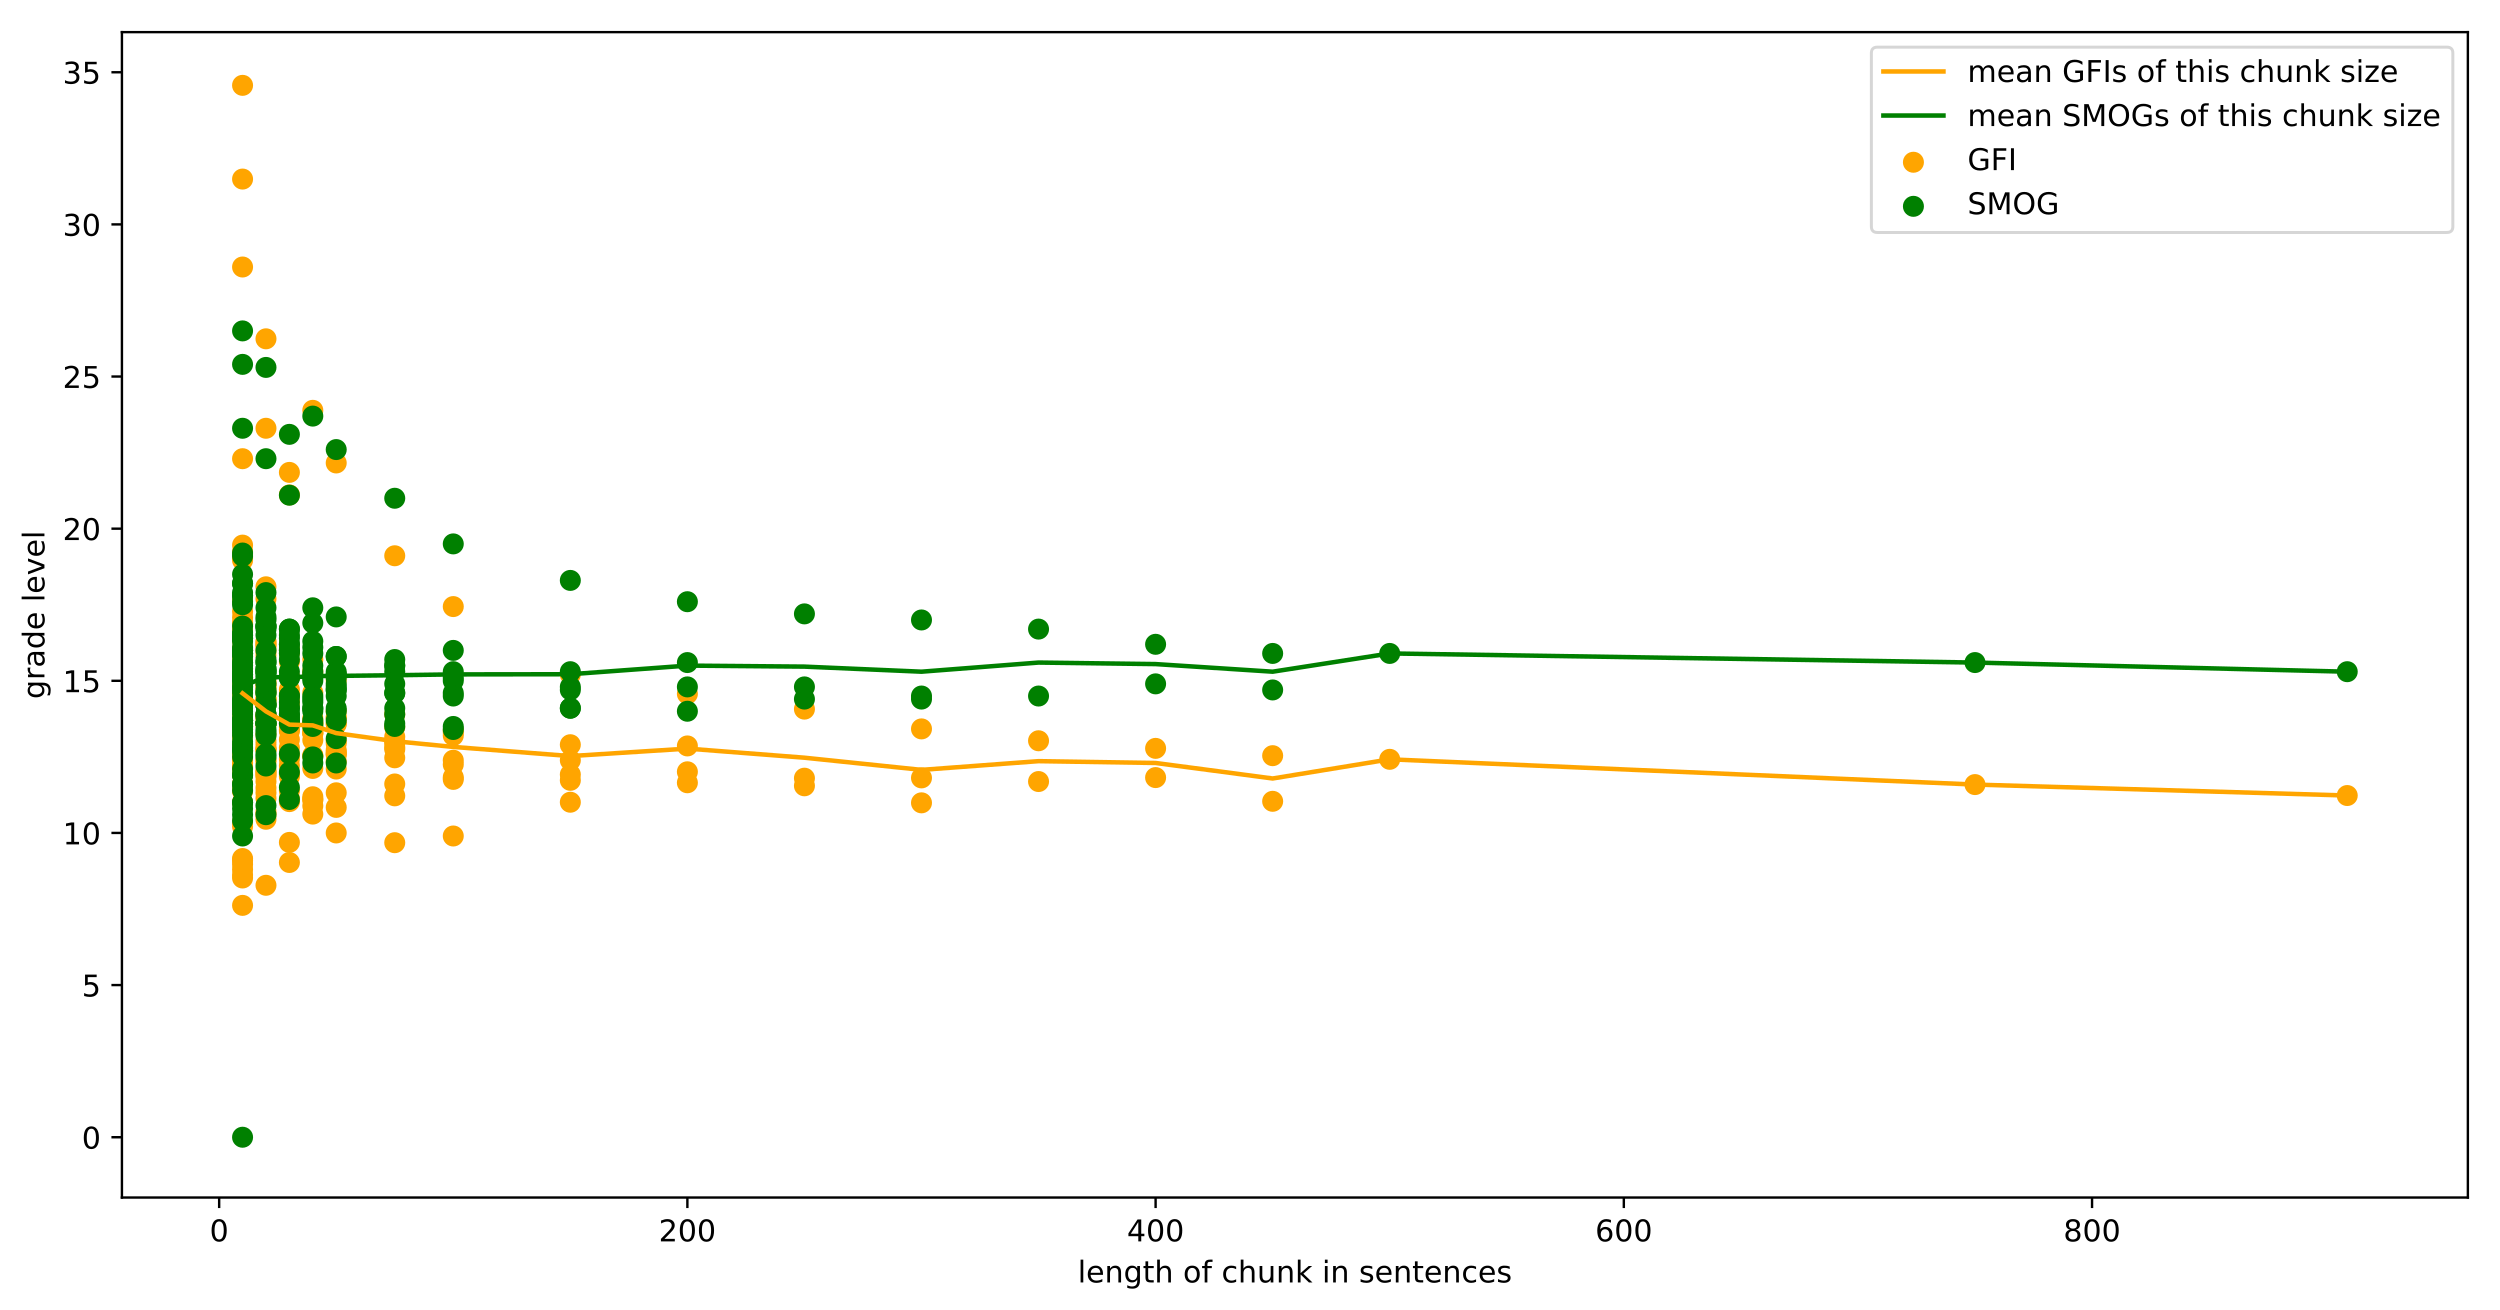 <?xml version="1.0" encoding="utf-8" standalone="no"?>
<!DOCTYPE svg PUBLIC "-//W3C//DTD SVG 1.1//EN"
  "http://www.w3.org/Graphics/SVG/1.1/DTD/svg11.dtd">
<!-- Created with matplotlib (https://matplotlib.org/) -->
<svg height="436.336pt" version="1.1" viewBox="0 0 832.503 436.336" width="832.503pt" xmlns="http://www.w3.org/2000/svg" xmlns:xlink="http://www.w3.org/1999/xlink">
 <defs>
  <style type="text/css">
*{stroke-linecap:butt;stroke-linejoin:round;}
  </style>
 </defs>
 <g id="figure_1">
  <g id="patch_1">
   <path d="M 0 436.336 
L 832.503 436.336 
L 832.503 0 
L 0 0 
z
" style="fill:#ffffff;"/>
  </g>
  <g id="axes_1">
   <g id="patch_2">
    <path d="M 40.603 398.78 
L 821.803 398.78 
L 821.803 10.7 
L 40.603 10.7 
z
" style="fill:#ffffff;"/>
   </g>
   <g id="PathCollection_1">
    <defs>
     <path d="M 0 3 
C 0.796 3 1.559 2.684 2.121 2.121 
C 2.684 1.559 3 0.796 3 0 
C 3 -0.796 2.684 -1.559 2.121 -2.121 
C 1.559 -2.684 0.796 -3 0 -3 
C -0.796 -3 -1.559 -2.684 -2.121 -2.121 
C -2.684 -1.559 -3 -0.796 -3 0 
C -3 0.796 -2.684 1.559 -2.121 2.121 
C -1.559 2.684 -0.796 3 0 3 
z
" id="m38ca382469" style="stroke:#ffa500;"/>
    </defs>
    <g clip-path="url(#p13e8393c8f)">
     <use style="fill:#ffa500;stroke:#ffa500;" x="781.631" xlink:href="#m38ca382469" y="264.913"/>
     <use style="fill:#ffa500;stroke:#ffa500;" x="657.675" xlink:href="#m38ca382469" y="261.266"/>
     <use style="fill:#ffa500;stroke:#ffa500;" x="462.777" xlink:href="#m38ca382469" y="252.856"/>
     <use style="fill:#ffa500;stroke:#ffa500;" x="423.797" xlink:href="#m38ca382469" y="251.64"/>
     <use style="fill:#ffa500;stroke:#ffa500;" x="423.797" xlink:href="#m38ca382469" y="266.838"/>
     <use style="fill:#ffa500;stroke:#ffa500;" x="384.817" xlink:href="#m38ca382469" y="258.935"/>
     <use style="fill:#ffa500;stroke:#ffa500;" x="384.817" xlink:href="#m38ca382469" y="249.208"/>
     <use style="fill:#ffa500;stroke:#ffa500;" x="345.837" xlink:href="#m38ca382469" y="260.252"/>
     <use style="fill:#ffa500;stroke:#ffa500;" x="345.837" xlink:href="#m38ca382469" y="246.675"/>
     <use style="fill:#ffa500;stroke:#ffa500;" x="306.858" xlink:href="#m38ca382469" y="259.036"/>
     <use style="fill:#ffa500;stroke:#ffa500;" x="306.858" xlink:href="#m38ca382469" y="242.723"/>
     <use style="fill:#ffa500;stroke:#ffa500;" x="306.858" xlink:href="#m38ca382469" y="267.345"/>
     <use style="fill:#ffa500;stroke:#ffa500;" x="267.878" xlink:href="#m38ca382469" y="259.138"/>
     <use style="fill:#ffa500;stroke:#ffa500;" x="267.878" xlink:href="#m38ca382469" y="236.137"/>
     <use style="fill:#ffa500;stroke:#ffa500;" x="267.878" xlink:href="#m38ca382469" y="261.671"/>
     <use style="fill:#ffa500;stroke:#ffa500;" x="228.898" xlink:href="#m38ca382469" y="260.658"/>
     <use style="fill:#ffa500;stroke:#ffa500;" x="228.898" xlink:href="#m38ca382469" y="248.397"/>
     <use style="fill:#ffa500;stroke:#ffa500;" x="228.898" xlink:href="#m38ca382469" y="231.071"/>
     <use style="fill:#ffa500;stroke:#ffa500;" x="228.898" xlink:href="#m38ca382469" y="257.01"/>
     <use style="fill:#ffa500;stroke:#ffa500;" x="189.919" xlink:href="#m38ca382469" y="259.847"/>
     <use style="fill:#ffa500;stroke:#ffa500;" x="189.919" xlink:href="#m38ca382469" y="247.992"/>
     <use style="fill:#ffa500;stroke:#ffa500;" x="189.919" xlink:href="#m38ca382469" y="224.586"/>
     <use style="fill:#ffa500;stroke:#ffa500;" x="189.919" xlink:href="#m38ca382469" y="253.16"/>
     <use style="fill:#ffa500;stroke:#ffa500;" x="189.919" xlink:href="#m38ca382469" y="257.922"/>
     <use style="fill:#ffa500;stroke:#ffa500;" x="189.919" xlink:href="#m38ca382469" y="267.142"/>
     <use style="fill:#ffa500;stroke:#ffa500;" x="150.939" xlink:href="#m38ca382469" y="253.16"/>
     <use style="fill:#ffa500;stroke:#ffa500;" x="150.939" xlink:href="#m38ca382469" y="259.543"/>
     <use style="fill:#ffa500;stroke:#ffa500;" x="150.939" xlink:href="#m38ca382469" y="243.838"/>
     <use style="fill:#ffa500;stroke:#ffa500;" x="150.939" xlink:href="#m38ca382469" y="243.23"/>
     <use style="fill:#ffa500;stroke:#ffa500;" x="150.939" xlink:href="#m38ca382469" y="201.991"/>
     <use style="fill:#ffa500;stroke:#ffa500;" x="150.939" xlink:href="#m38ca382469" y="254.578"/>
     <use style="fill:#ffa500;stroke:#ffa500;" x="150.939" xlink:href="#m38ca382469" y="258.834"/>
     <use style="fill:#ffa500;stroke:#ffa500;" x="150.939" xlink:href="#m38ca382469" y="244.952"/>
     <use style="fill:#ffa500;stroke:#ffa500;" x="150.939" xlink:href="#m38ca382469" y="278.389"/>
     <use style="fill:#ffa500;stroke:#ffa500;" x="131.449" xlink:href="#m38ca382469" y="246.776"/>
     <use style="fill:#ffa500;stroke:#ffa500;" x="131.449" xlink:href="#m38ca382469" y="265.015"/>
     <use style="fill:#ffa500;stroke:#ffa500;" x="131.449" xlink:href="#m38ca382469" y="249.512"/>
     <use style="fill:#ffa500;stroke:#ffa500;" x="131.449" xlink:href="#m38ca382469" y="237.86"/>
     <use style="fill:#ffa500;stroke:#ffa500;" x="131.449" xlink:href="#m38ca382469" y="245.358"/>
     <use style="fill:#ffa500;stroke:#ffa500;" x="131.449" xlink:href="#m38ca382469" y="185.07"/>
     <use style="fill:#ffa500;stroke:#ffa500;" x="131.449" xlink:href="#m38ca382469" y="247.384"/>
     <use style="fill:#ffa500;stroke:#ffa500;" x="131.449" xlink:href="#m38ca382469" y="252.349"/>
     <use style="fill:#ffa500;stroke:#ffa500;" x="131.449" xlink:href="#m38ca382469" y="261.063"/>
     <use style="fill:#ffa500;stroke:#ffa500;" x="131.449" xlink:href="#m38ca382469" y="242.115"/>
     <use style="fill:#ffa500;stroke:#ffa500;" x="131.449" xlink:href="#m38ca382469" y="248.803"/>
     <use style="fill:#ffa500;stroke:#ffa500;" x="131.449" xlink:href="#m38ca382469" y="280.618"/>
     <use style="fill:#ffa500;stroke:#ffa500;" x="111.959" xlink:href="#m38ca382469" y="247.587"/>
     <use style="fill:#ffa500;stroke:#ffa500;" x="111.959" xlink:href="#m38ca382469" y="249.816"/>
     <use style="fill:#ffa500;stroke:#ffa500;" x="111.959" xlink:href="#m38ca382469" y="264.001"/>
     <use style="fill:#ffa500;stroke:#ffa500;" x="111.959" xlink:href="#m38ca382469" y="246.675"/>
     <use style="fill:#ffa500;stroke:#ffa500;" x="111.959" xlink:href="#m38ca382469" y="236.846"/>
     <use style="fill:#ffa500;stroke:#ffa500;" x="111.959" xlink:href="#m38ca382469" y="241.203"/>
     <use style="fill:#ffa500;stroke:#ffa500;" x="111.959" xlink:href="#m38ca382469" y="250.525"/>
     <use style="fill:#ffa500;stroke:#ffa500;" x="111.959" xlink:href="#m38ca382469" y="226.511"/>
     <use style="fill:#ffa500;stroke:#ffa500;" x="111.959" xlink:href="#m38ca382469" y="154.166"/>
     <use style="fill:#ffa500;stroke:#ffa500;" x="111.959" xlink:href="#m38ca382469" y="239.076"/>
     <use style="fill:#ffa500;stroke:#ffa500;" x="111.959" xlink:href="#m38ca382469" y="251.336"/>
     <use style="fill:#ffa500;stroke:#ffa500;" x="111.959" xlink:href="#m38ca382469" y="251.133"/>
     <use style="fill:#ffa500;stroke:#ffa500;" x="111.959" xlink:href="#m38ca382469" y="253.464"/>
     <use style="fill:#ffa500;stroke:#ffa500;" x="111.959" xlink:href="#m38ca382469" y="256.098"/>
     <use style="fill:#ffa500;stroke:#ffa500;" x="111.959" xlink:href="#m38ca382469" y="238.873"/>
     <use style="fill:#ffa500;stroke:#ffa500;" x="111.959" xlink:href="#m38ca382469" y="240.798"/>
     <use style="fill:#ffa500;stroke:#ffa500;" x="111.959" xlink:href="#m38ca382469" y="277.376"/>
     <use style="fill:#ffa500;stroke:#ffa500;" x="111.959" xlink:href="#m38ca382469" y="268.865"/>
     <use style="fill:#ffa500;stroke:#ffa500;" x="104.163" xlink:href="#m38ca382469" y="240.19"/>
     <use style="fill:#ffa500;stroke:#ffa500;" x="104.163" xlink:href="#m38ca382469" y="243.939"/>
     <use style="fill:#ffa500;stroke:#ffa500;" x="104.163" xlink:href="#m38ca382469" y="255.895"/>
     <use style="fill:#ffa500;stroke:#ffa500;" x="104.163" xlink:href="#m38ca382469" y="266.332"/>
     <use style="fill:#ffa500;stroke:#ffa500;" x="104.163" xlink:href="#m38ca382469" y="244.243"/>
     <use style="fill:#ffa500;stroke:#ffa500;" x="104.163" xlink:href="#m38ca382469" y="244.142"/>
     <use style="fill:#ffa500;stroke:#ffa500;" x="104.163" xlink:href="#m38ca382469" y="230.666"/>
     <use style="fill:#ffa500;stroke:#ffa500;" x="104.163" xlink:href="#m38ca382469" y="251.741"/>
     <use style="fill:#ffa500;stroke:#ffa500;" x="104.163" xlink:href="#m38ca382469" y="239.177"/>
     <use style="fill:#ffa500;stroke:#ffa500;" x="104.163" xlink:href="#m38ca382469" y="223.37"/>
     <use style="fill:#ffa500;stroke:#ffa500;" x="104.163" xlink:href="#m38ca382469" y="136.637"/>
     <use style="fill:#ffa500;stroke:#ffa500;" x="104.163" xlink:href="#m38ca382469" y="219.621"/>
     <use style="fill:#ffa500;stroke:#ffa500;" x="104.163" xlink:href="#m38ca382469" y="242.723"/>
     <use style="fill:#ffa500;stroke:#ffa500;" x="104.163" xlink:href="#m38ca382469" y="241.001"/>
     <use style="fill:#ffa500;stroke:#ffa500;" x="104.163" xlink:href="#m38ca382469" y="265.319"/>
     <use style="fill:#ffa500;stroke:#ffa500;" x="104.163" xlink:href="#m38ca382469" y="246.472"/>
     <use style="fill:#ffa500;stroke:#ffa500;" x="104.163" xlink:href="#m38ca382469" y="266.23"/>
     <use style="fill:#ffa500;stroke:#ffa500;" x="104.163" xlink:href="#m38ca382469" y="251.538"/>
     <use style="fill:#ffa500;stroke:#ffa500;" x="104.163" xlink:href="#m38ca382469" y="224.485"/>
     <use style="fill:#ffa500;stroke:#ffa500;" x="104.163" xlink:href="#m38ca382469" y="241.102"/>
     <use style="fill:#ffa500;stroke:#ffa500;" x="104.163" xlink:href="#m38ca382469" y="271.094"/>
     <use style="fill:#ffa500;stroke:#ffa500;" x="104.163" xlink:href="#m38ca382469" y="268.358"/>
     <use style="fill:#ffa500;stroke:#ffa500;" x="96.367" xlink:href="#m38ca382469" y="241.203"/>
     <use style="fill:#ffa500;stroke:#ffa500;" x="96.367" xlink:href="#m38ca382469" y="243.432"/>
     <use style="fill:#ffa500;stroke:#ffa500;" x="96.367" xlink:href="#m38ca382469" y="249.005"/>
     <use style="fill:#ffa500;stroke:#ffa500;" x="96.367" xlink:href="#m38ca382469" y="257.821"/>
     <use style="fill:#ffa500;stroke:#ffa500;" x="96.367" xlink:href="#m38ca382469" y="265.926"/>
     <use style="fill:#ffa500;stroke:#ffa500;" x="96.367" xlink:href="#m38ca382469" y="266.534"/>
     <use style="fill:#ffa500;stroke:#ffa500;" x="96.367" xlink:href="#m38ca382469" y="225.295"/>
     <use style="fill:#ffa500;stroke:#ffa500;" x="96.367" xlink:href="#m38ca382469" y="242.926"/>
     <use style="fill:#ffa500;stroke:#ffa500;" x="96.367" xlink:href="#m38ca382469" y="216.176"/>
     <use style="fill:#ffa500;stroke:#ffa500;" x="96.367" xlink:href="#m38ca382469" y="246.27"/>
     <use style="fill:#ffa500;stroke:#ffa500;" x="96.367" xlink:href="#m38ca382469" y="252.754"/>
     <use style="fill:#ffa500;stroke:#ffa500;" x="96.367" xlink:href="#m38ca382469" y="232.996"/>
     <use style="fill:#ffa500;stroke:#ffa500;" x="96.367" xlink:href="#m38ca382469" y="220.331"/>
     <use style="fill:#ffa500;stroke:#ffa500;" x="96.367" xlink:href="#m38ca382469" y="157.307"/>
     <use style="fill:#ffa500;stroke:#ffa500;" x="96.367" xlink:href="#m38ca382469" y="164.805"/>
     <use style="fill:#ffa500;stroke:#ffa500;" x="96.367" xlink:href="#m38ca382469" y="229.652"/>
     <use style="fill:#ffa500;stroke:#ffa500;" x="96.367" xlink:href="#m38ca382469" y="239.886"/>
     <use style="fill:#ffa500;stroke:#ffa500;" x="96.367" xlink:href="#m38ca382469" y="258.631"/>
     <use style="fill:#ffa500;stroke:#ffa500;" x="96.367" xlink:href="#m38ca382469" y="234.516"/>
     <use style="fill:#ffa500;stroke:#ffa500;" x="96.367" xlink:href="#m38ca382469" y="263.292"/>
     <use style="fill:#ffa500;stroke:#ffa500;" x="96.367" xlink:href="#m38ca382469" y="240.899"/>
     <use style="fill:#ffa500;stroke:#ffa500;" x="96.367" xlink:href="#m38ca382469" y="266.94"/>
     <use style="fill:#ffa500;stroke:#ffa500;" x="96.367" xlink:href="#m38ca382469" y="251.234"/>
     <use style="fill:#ffa500;stroke:#ffa500;" x="96.367" xlink:href="#m38ca382469" y="257.618"/>
     <use style="fill:#ffa500;stroke:#ffa500;" x="96.367" xlink:href="#m38ca382469" y="217.392"/>
     <use style="fill:#ffa500;stroke:#ffa500;" x="96.367" xlink:href="#m38ca382469" y="231.172"/>
     <use style="fill:#ffa500;stroke:#ffa500;" x="96.367" xlink:href="#m38ca382469" y="242.115"/>
     <use style="fill:#ffa500;stroke:#ffa500;" x="96.367" xlink:href="#m38ca382469" y="287.205"/>
     <use style="fill:#ffa500;stroke:#ffa500;" x="96.367" xlink:href="#m38ca382469" y="280.517"/>
     <use style="fill:#ffa500;stroke:#ffa500;" x="96.367" xlink:href="#m38ca382469" y="254.983"/>
     <use style="fill:#ffa500;stroke:#ffa500;" x="88.571" xlink:href="#m38ca382469" y="240.595"/>
     <use style="fill:#ffa500;stroke:#ffa500;" x="88.571" xlink:href="#m38ca382469" y="233.199"/>
     <use style="fill:#ffa500;stroke:#ffa500;" x="88.571" xlink:href="#m38ca382469" y="241.507"/>
     <use style="fill:#ffa500;stroke:#ffa500;" x="88.571" xlink:href="#m38ca382469" y="238.772"/>
     <use style="fill:#ffa500;stroke:#ffa500;" x="88.571" xlink:href="#m38ca382469" y="249.715"/>
     <use style="fill:#ffa500;stroke:#ffa500;" x="88.571" xlink:href="#m38ca382469" y="247.992"/>
     <use style="fill:#ffa500;stroke:#ffa500;" x="88.571" xlink:href="#m38ca382469" y="265.825"/>
     <use style="fill:#ffa500;stroke:#ffa500;" x="88.571" xlink:href="#m38ca382469" y="257.01"/>
     <use style="fill:#ffa500;stroke:#ffa500;" x="88.571" xlink:href="#m38ca382469" y="272.817"/>
     <use style="fill:#ffa500;stroke:#ffa500;" x="88.571" xlink:href="#m38ca382469" y="214.048"/>
     <use style="fill:#ffa500;stroke:#ffa500;" x="88.571" xlink:href="#m38ca382469" y="232.388"/>
     <use style="fill:#ffa500;stroke:#ffa500;" x="88.571" xlink:href="#m38ca382469" y="246.675"/>
     <use style="fill:#ffa500;stroke:#ffa500;" x="88.571" xlink:href="#m38ca382469" y="199.458"/>
     <use style="fill:#ffa500;stroke:#ffa500;" x="88.571" xlink:href="#m38ca382469" y="252.957"/>
     <use style="fill:#ffa500;stroke:#ffa500;" x="88.571" xlink:href="#m38ca382469" y="237.961"/>
     <use style="fill:#ffa500;stroke:#ffa500;" x="88.571" xlink:href="#m38ca382469" y="258.124"/>
     <use style="fill:#ffa500;stroke:#ffa500;" x="88.571" xlink:href="#m38ca382469" y="234.719"/>
     <use style="fill:#ffa500;stroke:#ffa500;" x="88.571" xlink:href="#m38ca382469" y="230.666"/>
     <use style="fill:#ffa500;stroke:#ffa500;" x="88.571" xlink:href="#m38ca382469" y="218.203"/>
     <use style="fill:#ffa500;stroke:#ffa500;" x="88.571" xlink:href="#m38ca382469" y="213.542"/>
     <use style="fill:#ffa500;stroke:#ffa500;" x="88.571" xlink:href="#m38ca382469" y="112.825"/>
     <use style="fill:#ffa500;stroke:#ffa500;" x="88.571" xlink:href="#m38ca382469" y="142.615"/>
     <use style="fill:#ffa500;stroke:#ffa500;" x="88.571" xlink:href="#m38ca382469" y="215.163"/>
     <use style="fill:#ffa500;stroke:#ffa500;" x="88.571" xlink:href="#m38ca382469" y="216.784"/>
     <use style="fill:#ffa500;stroke:#ffa500;" x="88.571" xlink:href="#m38ca382469" y="238.772"/>
     <use style="fill:#ffa500;stroke:#ffa500;" x="88.571" xlink:href="#m38ca382469" y="227.626"/>
     <use style="fill:#ffa500;stroke:#ffa500;" x="88.571" xlink:href="#m38ca382469" y="257.415"/>
     <use style="fill:#ffa500;stroke:#ffa500;" x="88.571" xlink:href="#m38ca382469" y="214.859"/>
     <use style="fill:#ffa500;stroke:#ffa500;" x="88.571" xlink:href="#m38ca382469" y="258.631"/>
     <use style="fill:#ffa500;stroke:#ffa500;" x="88.571" xlink:href="#m38ca382469" y="262.38"/>
     <use style="fill:#ffa500;stroke:#ffa500;" x="88.571" xlink:href="#m38ca382469" y="228.335"/>
     <use style="fill:#ffa500;stroke:#ffa500;" x="88.571" xlink:href="#m38ca382469" y="260.252"/>
     <use style="fill:#ffa500;stroke:#ffa500;" x="88.571" xlink:href="#m38ca382469" y="264.001"/>
     <use style="fill:#ffa500;stroke:#ffa500;" x="88.571" xlink:href="#m38ca382469" y="253.666"/>
     <use style="fill:#ffa500;stroke:#ffa500;" x="88.571" xlink:href="#m38ca382469" y="229.146"/>
     <use style="fill:#ffa500;stroke:#ffa500;" x="88.571" xlink:href="#m38ca382469" y="256.402"/>
     <use style="fill:#ffa500;stroke:#ffa500;" x="88.571" xlink:href="#m38ca382469" y="232.895"/>
     <use style="fill:#ffa500;stroke:#ffa500;" x="88.571" xlink:href="#m38ca382469" y="195.405"/>
     <use style="fill:#ffa500;stroke:#ffa500;" x="88.571" xlink:href="#m38ca382469" y="226.714"/>
     <use style="fill:#ffa500;stroke:#ffa500;" x="88.571" xlink:href="#m38ca382469" y="249.309"/>
     <use style="fill:#ffa500;stroke:#ffa500;" x="88.571" xlink:href="#m38ca382469" y="244.648"/>
     <use style="fill:#ffa500;stroke:#ffa500;" x="88.571" xlink:href="#m38ca382469" y="294.804"/>
     <use style="fill:#ffa500;stroke:#ffa500;" x="88.571" xlink:href="#m38ca382469" y="270.283"/>
     <use style="fill:#ffa500;stroke:#ffa500;" x="88.571" xlink:href="#m38ca382469" y="249.512"/>
     <use style="fill:#ffa500;stroke:#ffa500;" x="88.571" xlink:href="#m38ca382469" y="271.297"/>
     <use style="fill:#ffa500;stroke:#ffa500;" x="80.775" xlink:href="#m38ca382469" y="258.023"/>
     <use style="fill:#ffa500;stroke:#ffa500;" x="80.775" xlink:href="#m38ca382469" y="205.638"/>
     <use style="fill:#ffa500;stroke:#ffa500;" x="80.775" xlink:href="#m38ca382469" y="235.023"/>
     <use style="fill:#ffa500;stroke:#ffa500;" x="80.775" xlink:href="#m38ca382469" y="228.234"/>
     <use style="fill:#ffa500;stroke:#ffa500;" x="80.775" xlink:href="#m38ca382469" y="253.869"/>
     <use style="fill:#ffa500;stroke:#ffa500;" x="80.775" xlink:href="#m38ca382469" y="221.141"/>
     <use style="fill:#ffa500;stroke:#ffa500;" x="80.775" xlink:href="#m38ca382469" y="229.754"/>
     <use style="fill:#ffa500;stroke:#ffa500;" x="80.775" xlink:href="#m38ca382469" y="233.807"/>
     <use style="fill:#ffa500;stroke:#ffa500;" x="80.775" xlink:href="#m38ca382469" y="242.318"/>
     <use style="fill:#ffa500;stroke:#ffa500;" x="80.775" xlink:href="#m38ca382469" y="257.719"/>
     <use style="fill:#ffa500;stroke:#ffa500;" x="80.775" xlink:href="#m38ca382469" y="239.886"/>
     <use style="fill:#ffa500;stroke:#ffa500;" x="80.775" xlink:href="#m38ca382469" y="249.816"/>
     <use style="fill:#ffa500;stroke:#ffa500;" x="80.775" xlink:href="#m38ca382469" y="273.728"/>
     <use style="fill:#ffa500;stroke:#ffa500;" x="80.775" xlink:href="#m38ca382469" y="249.208"/>
     <use style="fill:#ffa500;stroke:#ffa500;" x="80.775" xlink:href="#m38ca382469" y="241.811"/>
     <use style="fill:#ffa500;stroke:#ffa500;" x="80.775" xlink:href="#m38ca382469" y="245.56"/>
     <use style="fill:#ffa500;stroke:#ffa500;" x="80.775" xlink:href="#m38ca382469" y="251.437"/>
     <use style="fill:#ffa500;stroke:#ffa500;" x="80.775" xlink:href="#m38ca382469" y="285.887"/>
     <use style="fill:#ffa500;stroke:#ffa500;" x="80.775" xlink:href="#m38ca382469" y="222.762"/>
     <use style="fill:#ffa500;stroke:#ffa500;" x="80.775" xlink:href="#m38ca382469" y="200.066"/>
     <use style="fill:#ffa500;stroke:#ffa500;" x="80.775" xlink:href="#m38ca382469" y="231.172"/>
     <use style="fill:#ffa500;stroke:#ffa500;" x="80.775" xlink:href="#m38ca382469" y="218.507"/>
     <use style="fill:#ffa500;stroke:#ffa500;" x="80.775" xlink:href="#m38ca382469" y="244.851"/>
     <use style="fill:#ffa500;stroke:#ffa500;" x="80.775" xlink:href="#m38ca382469" y="230.868"/>
     <use style="fill:#ffa500;stroke:#ffa500;" x="80.775" xlink:href="#m38ca382469" y="185.779"/>
     <use style="fill:#ffa500;stroke:#ffa500;" x="80.775" xlink:href="#m38ca382469" y="207.868"/>
     <use style="fill:#ffa500;stroke:#ffa500;" x="80.775" xlink:href="#m38ca382469" y="234.111"/>
     <use style="fill:#ffa500;stroke:#ffa500;" x="80.775" xlink:href="#m38ca382469" y="260.962"/>
     <use style="fill:#ffa500;stroke:#ffa500;" x="80.775" xlink:href="#m38ca382469" y="217.899"/>
     <use style="fill:#ffa500;stroke:#ffa500;" x="80.775" xlink:href="#m38ca382469" y="252.349"/>
     <use style="fill:#ffa500;stroke:#ffa500;" x="80.775" xlink:href="#m38ca382469" y="241.203"/>
     <use style="fill:#ffa500;stroke:#ffa500;" x="80.775" xlink:href="#m38ca382469" y="253.97"/>
     <use style="fill:#ffa500;stroke:#ffa500;" x="80.775" xlink:href="#m38ca382469" y="234.009"/>
     <use style="fill:#ffa500;stroke:#ffa500;" x="80.775" xlink:href="#m38ca382469" y="225.093"/>
     <use style="fill:#ffa500;stroke:#ffa500;" x="80.775" xlink:href="#m38ca382469" y="234.719"/>
     <use style="fill:#ffa500;stroke:#ffa500;" x="80.775" xlink:href="#m38ca382469" y="217.696"/>
     <use style="fill:#ffa500;stroke:#ffa500;" x="80.775" xlink:href="#m38ca382469" y="247.587"/>
     <use style="fill:#ffa500;stroke:#ffa500;" x="80.775" xlink:href="#m38ca382469" y="181.523"/>
     <use style="fill:#ffa500;stroke:#ffa500;" x="80.775" xlink:href="#m38ca382469" y="208.07"/>
     <use style="fill:#ffa500;stroke:#ffa500;" x="80.775" xlink:href="#m38ca382469" y="203.612"/>
     <use style="fill:#ffa500;stroke:#ffa500;" x="80.775" xlink:href="#m38ca382469" y="152.747"/>
     <use style="fill:#ffa500;stroke:#ffa500;" x="80.775" xlink:href="#m38ca382469" y="59.63"/>
     <use style="fill:#ffa500;stroke:#ffa500;" x="80.775" xlink:href="#m38ca382469" y="186.59"/>
     <use style="fill:#ffa500;stroke:#ffa500;" x="80.775" xlink:href="#m38ca382469" y="88.913"/>
     <use style="fill:#ffa500;stroke:#ffa500;" x="80.775" xlink:href="#m38ca382469" y="183.752"/>
     <use style="fill:#ffa500;stroke:#ffa500;" x="80.775" xlink:href="#m38ca382469" y="242.825"/>
     <use style="fill:#ffa500;stroke:#ffa500;" x="80.775" xlink:href="#m38ca382469" y="207.969"/>
     <use style="fill:#ffa500;stroke:#ffa500;" x="80.775" xlink:href="#m38ca382469" y="215.974"/>
     <use style="fill:#ffa500;stroke:#ffa500;" x="80.775" xlink:href="#m38ca382469" y="240.595"/>
     <use style="fill:#ffa500;stroke:#ffa500;" x="80.775" xlink:href="#m38ca382469" y="216.582"/>
     <use style="fill:#ffa500;stroke:#ffa500;" x="80.775" xlink:href="#m38ca382469" y="207.564"/>
     <use style="fill:#ffa500;stroke:#ffa500;" x="80.775" xlink:href="#m38ca382469" y="238.366"/>
     <use style="fill:#ffa500;stroke:#ffa500;" x="80.775" xlink:href="#m38ca382469" y="289.535"/>
     <use style="fill:#ffa500;stroke:#ffa500;" x="80.775" xlink:href="#m38ca382469" y="213.238"/>
     <use style="fill:#ffa500;stroke:#ffa500;" x="80.775" xlink:href="#m38ca382469" y="240.798"/>
     <use style="fill:#ffa500;stroke:#ffa500;" x="80.775" xlink:href="#m38ca382469" y="184.664"/>
     <use style="fill:#ffa500;stroke:#ffa500;" x="80.775" xlink:href="#m38ca382469" y="255.389"/>
     <use style="fill:#ffa500;stroke:#ffa500;" x="80.775" xlink:href="#m38ca382469" y="249.411"/>
     <use style="fill:#ffa500;stroke:#ffa500;" x="80.775" xlink:href="#m38ca382469" y="251.336"/>
     <use style="fill:#ffa500;stroke:#ffa500;" x="80.775" xlink:href="#m38ca382469" y="267.142"/>
     <use style="fill:#ffa500;stroke:#ffa500;" x="80.775" xlink:href="#m38ca382469" y="234.921"/>
     <use style="fill:#ffa500;stroke:#ffa500;" x="80.775" xlink:href="#m38ca382469" y="208.577"/>
     <use style="fill:#ffa500;stroke:#ffa500;" x="80.775" xlink:href="#m38ca382469" y="255.49"/>
     <use style="fill:#ffa500;stroke:#ffa500;" x="80.775" xlink:href="#m38ca382469" y="255.794"/>
     <use style="fill:#ffa500;stroke:#ffa500;" x="80.775" xlink:href="#m38ca382469" y="250.221"/>
     <use style="fill:#ffa500;stroke:#ffa500;" x="80.775" xlink:href="#m38ca382469" y="275.248"/>
     <use style="fill:#ffa500;stroke:#ffa500;" x="80.775" xlink:href="#m38ca382469" y="292.372"/>
     <use style="fill:#ffa500;stroke:#ffa500;" x="80.775" xlink:href="#m38ca382469" y="219.723"/>
     <use style="fill:#ffa500;stroke:#ffa500;" x="80.775" xlink:href="#m38ca382469" y="228.639"/>
     <use style="fill:#ffa500;stroke:#ffa500;" x="80.775" xlink:href="#m38ca382469" y="235.732"/>
     <use style="fill:#ffa500;stroke:#ffa500;" x="80.775" xlink:href="#m38ca382469" y="253.16"/>
     <use style="fill:#ffa500;stroke:#ffa500;" x="80.775" xlink:href="#m38ca382469" y="250.323"/>
     <use style="fill:#ffa500;stroke:#ffa500;" x="80.775" xlink:href="#m38ca382469" y="229.044"/>
     <use style="fill:#ffa500;stroke:#ffa500;" x="80.775" xlink:href="#m38ca382469" y="227.018"/>
     <use style="fill:#ffa500;stroke:#ffa500;" x="80.775" xlink:href="#m38ca382469" y="28.422"/>
     <use style="fill:#ffa500;stroke:#ffa500;" x="80.775" xlink:href="#m38ca382469" y="226.106"/>
     <use style="fill:#ffa500;stroke:#ffa500;" x="80.775" xlink:href="#m38ca382469" y="226.714"/>
     <use style="fill:#ffa500;stroke:#ffa500;" x="80.775" xlink:href="#m38ca382469" y="209.995"/>
     <use style="fill:#ffa500;stroke:#ffa500;" x="80.775" xlink:href="#m38ca382469" y="254.274"/>
     <use style="fill:#ffa500;stroke:#ffa500;" x="80.775" xlink:href="#m38ca382469" y="241.203"/>
     <use style="fill:#ffa500;stroke:#ffa500;" x="80.775" xlink:href="#m38ca382469" y="225.397"/>
     <use style="fill:#ffa500;stroke:#ffa500;" x="80.775" xlink:href="#m38ca382469" y="262.988"/>
     <use style="fill:#ffa500;stroke:#ffa500;" x="80.775" xlink:href="#m38ca382469" y="301.491"/>
     <use style="fill:#ffa500;stroke:#ffa500;" x="80.775" xlink:href="#m38ca382469" y="286.495"/>
     <use style="fill:#ffa500;stroke:#ffa500;" x="80.775" xlink:href="#m38ca382469" y="287.813"/>
     <use style="fill:#ffa500;stroke:#ffa500;" x="80.775" xlink:href="#m38ca382469" y="248.701"/>
     <use style="fill:#ffa500;stroke:#ffa500;" x="80.775" xlink:href="#m38ca382469" y="291.359"/>
     <use style="fill:#ffa500;stroke:#ffa500;" x="80.775" xlink:href="#m38ca382469" y="216.582"/>
     <use style="fill:#ffa500;stroke:#ffa500;" x="80.775" xlink:href="#m38ca382469" y="241.609"/>
     <use style="fill:#ffa500;stroke:#ffa500;" x="80.775" xlink:href="#m38ca382469" y="263.495"/>
    </g>
   </g>
   <g id="PathCollection_2">
    <defs>
     <path d="M 0 3 
C 0.796 3 1.559 2.684 2.121 2.121 
C 2.684 1.559 3 0.796 3 0 
C 3 -0.796 2.684 -1.559 2.121 -2.121 
C 1.559 -2.684 0.796 -3 0 -3 
C -0.796 -3 -1.559 -2.684 -2.121 -2.121 
C -2.684 -1.559 -3 -0.796 -3 0 
C -3 0.796 -2.684 1.559 -2.121 2.121 
C -1.559 2.684 -0.796 3 0 3 
z
" id="m320250c5af" style="stroke:#008000;"/>
    </defs>
    <g clip-path="url(#p13e8393c8f)">
     <use style="fill:#008000;stroke:#008000;" x="781.631" xlink:href="#m320250c5af" y="223.674"/>
     <use style="fill:#008000;stroke:#008000;" x="657.675" xlink:href="#m320250c5af" y="220.634"/>
     <use style="fill:#008000;stroke:#008000;" x="462.777" xlink:href="#m320250c5af" y="217.595"/>
     <use style="fill:#008000;stroke:#008000;" x="423.797" xlink:href="#m320250c5af" y="217.595"/>
     <use style="fill:#008000;stroke:#008000;" x="423.797" xlink:href="#m320250c5af" y="229.754"/>
     <use style="fill:#008000;stroke:#008000;" x="384.817" xlink:href="#m320250c5af" y="227.727"/>
     <use style="fill:#008000;stroke:#008000;" x="384.817" xlink:href="#m320250c5af" y="214.555"/>
     <use style="fill:#008000;stroke:#008000;" x="345.837" xlink:href="#m320250c5af" y="231.78"/>
     <use style="fill:#008000;stroke:#008000;" x="345.837" xlink:href="#m320250c5af" y="209.489"/>
     <use style="fill:#008000;stroke:#008000;" x="306.858" xlink:href="#m320250c5af" y="231.78"/>
     <use style="fill:#008000;stroke:#008000;" x="306.858" xlink:href="#m320250c5af" y="206.449"/>
     <use style="fill:#008000;stroke:#008000;" x="306.858" xlink:href="#m320250c5af" y="232.793"/>
     <use style="fill:#008000;stroke:#008000;" x="267.878" xlink:href="#m320250c5af" y="232.793"/>
     <use style="fill:#008000;stroke:#008000;" x="267.878" xlink:href="#m320250c5af" y="204.423"/>
     <use style="fill:#008000;stroke:#008000;" x="267.878" xlink:href="#m320250c5af" y="228.74"/>
     <use style="fill:#008000;stroke:#008000;" x="228.898" xlink:href="#m320250c5af" y="236.846"/>
     <use style="fill:#008000;stroke:#008000;" x="228.898" xlink:href="#m320250c5af" y="220.634"/>
     <use style="fill:#008000;stroke:#008000;" x="228.898" xlink:href="#m320250c5af" y="200.37"/>
     <use style="fill:#008000;stroke:#008000;" x="228.898" xlink:href="#m320250c5af" y="228.74"/>
     <use style="fill:#008000;stroke:#008000;" x="189.919" xlink:href="#m320250c5af" y="235.833"/>
     <use style="fill:#008000;stroke:#008000;" x="189.919" xlink:href="#m320250c5af" y="228.74"/>
     <use style="fill:#008000;stroke:#008000;" x="189.919" xlink:href="#m320250c5af" y="193.277"/>
     <use style="fill:#008000;stroke:#008000;" x="189.919" xlink:href="#m320250c5af" y="223.674"/>
     <use style="fill:#008000;stroke:#008000;" x="189.919" xlink:href="#m320250c5af" y="229.754"/>
     <use style="fill:#008000;stroke:#008000;" x="189.919" xlink:href="#m320250c5af" y="235.833"/>
     <use style="fill:#008000;stroke:#008000;" x="150.939" xlink:href="#m320250c5af" y="230.767"/>
     <use style="fill:#008000;stroke:#008000;" x="150.939" xlink:href="#m320250c5af" y="242.926"/>
     <use style="fill:#008000;stroke:#008000;" x="150.939" xlink:href="#m320250c5af" y="223.674"/>
     <use style="fill:#008000;stroke:#008000;" x="150.939" xlink:href="#m320250c5af" y="216.582"/>
     <use style="fill:#008000;stroke:#008000;" x="150.939" xlink:href="#m320250c5af" y="181.118"/>
     <use style="fill:#008000;stroke:#008000;" x="150.939" xlink:href="#m320250c5af" y="226.714"/>
     <use style="fill:#008000;stroke:#008000;" x="150.939" xlink:href="#m320250c5af" y="231.78"/>
     <use style="fill:#008000;stroke:#008000;" x="150.939" xlink:href="#m320250c5af" y="225.701"/>
     <use style="fill:#008000;stroke:#008000;" x="150.939" xlink:href="#m320250c5af" y="241.913"/>
     <use style="fill:#008000;stroke:#008000;" x="131.449" xlink:href="#m320250c5af" y="230.767"/>
     <use style="fill:#008000;stroke:#008000;" x="131.449" xlink:href="#m320250c5af" y="240.899"/>
     <use style="fill:#008000;stroke:#008000;" x="131.449" xlink:href="#m320250c5af" y="235.833"/>
     <use style="fill:#008000;stroke:#008000;" x="131.449" xlink:href="#m320250c5af" y="221.648"/>
     <use style="fill:#008000;stroke:#008000;" x="131.449" xlink:href="#m320250c5af" y="223.674"/>
     <use style="fill:#008000;stroke:#008000;" x="131.449" xlink:href="#m320250c5af" y="165.919"/>
     <use style="fill:#008000;stroke:#008000;" x="131.449" xlink:href="#m320250c5af" y="219.621"/>
     <use style="fill:#008000;stroke:#008000;" x="131.449" xlink:href="#m320250c5af" y="227.727"/>
     <use style="fill:#008000;stroke:#008000;" x="131.449" xlink:href="#m320250c5af" y="237.86"/>
     <use style="fill:#008000;stroke:#008000;" x="131.449" xlink:href="#m320250c5af" y="221.648"/>
     <use style="fill:#008000;stroke:#008000;" x="131.449" xlink:href="#m320250c5af" y="230.767"/>
     <use style="fill:#008000;stroke:#008000;" x="131.449" xlink:href="#m320250c5af" y="241.913"/>
     <use style="fill:#008000;stroke:#008000;" x="111.959" xlink:href="#m320250c5af" y="235.833"/>
     <use style="fill:#008000;stroke:#008000;" x="111.959" xlink:href="#m320250c5af" y="224.687"/>
     <use style="fill:#008000;stroke:#008000;" x="111.959" xlink:href="#m320250c5af" y="245.966"/>
     <use style="fill:#008000;stroke:#008000;" x="111.959" xlink:href="#m320250c5af" y="239.886"/>
     <use style="fill:#008000;stroke:#008000;" x="111.959" xlink:href="#m320250c5af" y="218.608"/>
     <use style="fill:#008000;stroke:#008000;" x="111.959" xlink:href="#m320250c5af" y="229.754"/>
     <use style="fill:#008000;stroke:#008000;" x="111.959" xlink:href="#m320250c5af" y="229.754"/>
     <use style="fill:#008000;stroke:#008000;" x="111.959" xlink:href="#m320250c5af" y="205.436"/>
     <use style="fill:#008000;stroke:#008000;" x="111.959" xlink:href="#m320250c5af" y="149.707"/>
     <use style="fill:#008000;stroke:#008000;" x="111.959" xlink:href="#m320250c5af" y="218.608"/>
     <use style="fill:#008000;stroke:#008000;" x="111.959" xlink:href="#m320250c5af" y="223.674"/>
     <use style="fill:#008000;stroke:#008000;" x="111.959" xlink:href="#m320250c5af" y="231.78"/>
     <use style="fill:#008000;stroke:#008000;" x="111.959" xlink:href="#m320250c5af" y="236.846"/>
     <use style="fill:#008000;stroke:#008000;" x="111.959" xlink:href="#m320250c5af" y="227.727"/>
     <use style="fill:#008000;stroke:#008000;" x="111.959" xlink:href="#m320250c5af" y="224.687"/>
     <use style="fill:#008000;stroke:#008000;" x="111.959" xlink:href="#m320250c5af" y="225.701"/>
     <use style="fill:#008000;stroke:#008000;" x="111.959" xlink:href="#m320250c5af" y="254.072"/>
     <use style="fill:#008000;stroke:#008000;" x="111.959" xlink:href="#m320250c5af" y="228.74"/>
     <use style="fill:#008000;stroke:#008000;" x="104.163" xlink:href="#m320250c5af" y="232.793"/>
     <use style="fill:#008000;stroke:#008000;" x="104.163" xlink:href="#m320250c5af" y="225.701"/>
     <use style="fill:#008000;stroke:#008000;" x="104.163" xlink:href="#m320250c5af" y="236.846"/>
     <use style="fill:#008000;stroke:#008000;" x="104.163" xlink:href="#m320250c5af" y="254.072"/>
     <use style="fill:#008000;stroke:#008000;" x="104.163" xlink:href="#m320250c5af" y="235.833"/>
     <use style="fill:#008000;stroke:#008000;" x="104.163" xlink:href="#m320250c5af" y="224.687"/>
     <use style="fill:#008000;stroke:#008000;" x="104.163" xlink:href="#m320250c5af" y="217.595"/>
     <use style="fill:#008000;stroke:#008000;" x="104.163" xlink:href="#m320250c5af" y="241.913"/>
     <use style="fill:#008000;stroke:#008000;" x="104.163" xlink:href="#m320250c5af" y="221.648"/>
     <use style="fill:#008000;stroke:#008000;" x="104.163" xlink:href="#m320250c5af" y="202.396"/>
     <use style="fill:#008000;stroke:#008000;" x="104.163" xlink:href="#m320250c5af" y="138.562"/>
     <use style="fill:#008000;stroke:#008000;" x="104.163" xlink:href="#m320250c5af" y="207.462"/>
     <use style="fill:#008000;stroke:#008000;" x="104.163" xlink:href="#m320250c5af" y="215.568"/>
     <use style="fill:#008000;stroke:#008000;" x="104.163" xlink:href="#m320250c5af" y="223.674"/>
     <use style="fill:#008000;stroke:#008000;" x="104.163" xlink:href="#m320250c5af" y="240.899"/>
     <use style="fill:#008000;stroke:#008000;" x="104.163" xlink:href="#m320250c5af" y="235.833"/>
     <use style="fill:#008000;stroke:#008000;" x="104.163" xlink:href="#m320250c5af" y="233.807"/>
     <use style="fill:#008000;stroke:#008000;" x="104.163" xlink:href="#m320250c5af" y="231.78"/>
     <use style="fill:#008000;stroke:#008000;" x="104.163" xlink:href="#m320250c5af" y="213.542"/>
     <use style="fill:#008000;stroke:#008000;" x="104.163" xlink:href="#m320250c5af" y="226.714"/>
     <use style="fill:#008000;stroke:#008000;" x="104.163" xlink:href="#m320250c5af" y="252.045"/>
     <use style="fill:#008000;stroke:#008000;" x="104.163" xlink:href="#m320250c5af" y="239.886"/>
     <use style="fill:#008000;stroke:#008000;" x="96.367" xlink:href="#m320250c5af" y="231.78"/>
     <use style="fill:#008000;stroke:#008000;" x="96.367" xlink:href="#m320250c5af" y="231.78"/>
     <use style="fill:#008000;stroke:#008000;" x="96.367" xlink:href="#m320250c5af" y="225.701"/>
     <use style="fill:#008000;stroke:#008000;" x="96.367" xlink:href="#m320250c5af" y="239.886"/>
     <use style="fill:#008000;stroke:#008000;" x="96.367" xlink:href="#m320250c5af" y="251.032"/>
     <use style="fill:#008000;stroke:#008000;" x="96.367" xlink:href="#m320250c5af" y="266.23"/>
     <use style="fill:#008000;stroke:#008000;" x="96.367" xlink:href="#m320250c5af" y="216.582"/>
     <use style="fill:#008000;stroke:#008000;" x="96.367" xlink:href="#m320250c5af" y="223.674"/>
     <use style="fill:#008000;stroke:#008000;" x="96.367" xlink:href="#m320250c5af" y="211.515"/>
     <use style="fill:#008000;stroke:#008000;" x="96.367" xlink:href="#m320250c5af" y="237.86"/>
     <use style="fill:#008000;stroke:#008000;" x="96.367" xlink:href="#m320250c5af" y="235.833"/>
     <use style="fill:#008000;stroke:#008000;" x="96.367" xlink:href="#m320250c5af" y="219.621"/>
     <use style="fill:#008000;stroke:#008000;" x="96.367" xlink:href="#m320250c5af" y="209.489"/>
     <use style="fill:#008000;stroke:#008000;" x="96.367" xlink:href="#m320250c5af" y="144.641"/>
     <use style="fill:#008000;stroke:#008000;" x="96.367" xlink:href="#m320250c5af" y="164.906"/>
     <use style="fill:#008000;stroke:#008000;" x="96.367" xlink:href="#m320250c5af" y="214.555"/>
     <use style="fill:#008000;stroke:#008000;" x="96.367" xlink:href="#m320250c5af" y="212.529"/>
     <use style="fill:#008000;stroke:#008000;" x="96.367" xlink:href="#m320250c5af" y="237.86"/>
     <use style="fill:#008000;stroke:#008000;" x="96.367" xlink:href="#m320250c5af" y="216.582"/>
     <use style="fill:#008000;stroke:#008000;" x="96.367" xlink:href="#m320250c5af" y="240.899"/>
     <use style="fill:#008000;stroke:#008000;" x="96.367" xlink:href="#m320250c5af" y="235.833"/>
     <use style="fill:#008000;stroke:#008000;" x="96.367" xlink:href="#m320250c5af" y="238.873"/>
     <use style="fill:#008000;stroke:#008000;" x="96.367" xlink:href="#m320250c5af" y="225.701"/>
     <use style="fill:#008000;stroke:#008000;" x="96.367" xlink:href="#m320250c5af" y="239.886"/>
     <use style="fill:#008000;stroke:#008000;" x="96.367" xlink:href="#m320250c5af" y="209.489"/>
     <use style="fill:#008000;stroke:#008000;" x="96.367" xlink:href="#m320250c5af" y="217.595"/>
     <use style="fill:#008000;stroke:#008000;" x="96.367" xlink:href="#m320250c5af" y="233.807"/>
     <use style="fill:#008000;stroke:#008000;" x="96.367" xlink:href="#m320250c5af" y="262.177"/>
     <use style="fill:#008000;stroke:#008000;" x="96.367" xlink:href="#m320250c5af" y="257.111"/>
     <use style="fill:#008000;stroke:#008000;" x="96.367" xlink:href="#m320250c5af" y="214.555"/>
     <use style="fill:#008000;stroke:#008000;" x="88.571" xlink:href="#m320250c5af" y="234.82"/>
     <use style="fill:#008000;stroke:#008000;" x="88.571" xlink:href="#m320250c5af" y="229.754"/>
     <use style="fill:#008000;stroke:#008000;" x="88.571" xlink:href="#m320250c5af" y="230.767"/>
     <use style="fill:#008000;stroke:#008000;" x="88.571" xlink:href="#m320250c5af" y="223.674"/>
     <use style="fill:#008000;stroke:#008000;" x="88.571" xlink:href="#m320250c5af" y="234.82"/>
     <use style="fill:#008000;stroke:#008000;" x="88.571" xlink:href="#m320250c5af" y="238.873"/>
     <use style="fill:#008000;stroke:#008000;" x="88.571" xlink:href="#m320250c5af" y="255.085"/>
     <use style="fill:#008000;stroke:#008000;" x="88.571" xlink:href="#m320250c5af" y="251.032"/>
     <use style="fill:#008000;stroke:#008000;" x="88.571" xlink:href="#m320250c5af" y="268.257"/>
     <use style="fill:#008000;stroke:#008000;" x="88.571" xlink:href="#m320250c5af" y="211.515"/>
     <use style="fill:#008000;stroke:#008000;" x="88.571" xlink:href="#m320250c5af" y="224.687"/>
     <use style="fill:#008000;stroke:#008000;" x="88.571" xlink:href="#m320250c5af" y="223.674"/>
     <use style="fill:#008000;stroke:#008000;" x="88.571" xlink:href="#m320250c5af" y="209.489"/>
     <use style="fill:#008000;stroke:#008000;" x="88.571" xlink:href="#m320250c5af" y="225.701"/>
     <use style="fill:#008000;stroke:#008000;" x="88.571" xlink:href="#m320250c5af" y="244.952"/>
     <use style="fill:#008000;stroke:#008000;" x="88.571" xlink:href="#m320250c5af" y="240.899"/>
     <use style="fill:#008000;stroke:#008000;" x="88.571" xlink:href="#m320250c5af" y="219.621"/>
     <use style="fill:#008000;stroke:#008000;" x="88.571" xlink:href="#m320250c5af" y="222.661"/>
     <use style="fill:#008000;stroke:#008000;" x="88.571" xlink:href="#m320250c5af" y="208.476"/>
     <use style="fill:#008000;stroke:#008000;" x="88.571" xlink:href="#m320250c5af" y="197.33"/>
     <use style="fill:#008000;stroke:#008000;" x="88.571" xlink:href="#m320250c5af" y="122.35"/>
     <use style="fill:#008000;stroke:#008000;" x="88.571" xlink:href="#m320250c5af" y="152.747"/>
     <use style="fill:#008000;stroke:#008000;" x="88.571" xlink:href="#m320250c5af" y="208.476"/>
     <use style="fill:#008000;stroke:#008000;" x="88.571" xlink:href="#m320250c5af" y="206.449"/>
     <use style="fill:#008000;stroke:#008000;" x="88.571" xlink:href="#m320250c5af" y="222.661"/>
     <use style="fill:#008000;stroke:#008000;" x="88.571" xlink:href="#m320250c5af" y="208.476"/>
     <use style="fill:#008000;stroke:#008000;" x="88.571" xlink:href="#m320250c5af" y="242.926"/>
     <use style="fill:#008000;stroke:#008000;" x="88.571" xlink:href="#m320250c5af" y="205.436"/>
     <use style="fill:#008000;stroke:#008000;" x="88.571" xlink:href="#m320250c5af" y="240.899"/>
     <use style="fill:#008000;stroke:#008000;" x="88.571" xlink:href="#m320250c5af" y="240.899"/>
     <use style="fill:#008000;stroke:#008000;" x="88.571" xlink:href="#m320250c5af" y="233.807"/>
     <use style="fill:#008000;stroke:#008000;" x="88.571" xlink:href="#m320250c5af" y="237.86"/>
     <use style="fill:#008000;stroke:#008000;" x="88.571" xlink:href="#m320250c5af" y="240.899"/>
     <use style="fill:#008000;stroke:#008000;" x="88.571" xlink:href="#m320250c5af" y="230.767"/>
     <use style="fill:#008000;stroke:#008000;" x="88.571" xlink:href="#m320250c5af" y="220.634"/>
     <use style="fill:#008000;stroke:#008000;" x="88.571" xlink:href="#m320250c5af" y="243.939"/>
     <use style="fill:#008000;stroke:#008000;" x="88.571" xlink:href="#m320250c5af" y="220.634"/>
     <use style="fill:#008000;stroke:#008000;" x="88.571" xlink:href="#m320250c5af" y="202.396"/>
     <use style="fill:#008000;stroke:#008000;" x="88.571" xlink:href="#m320250c5af" y="216.582"/>
     <use style="fill:#008000;stroke:#008000;" x="88.571" xlink:href="#m320250c5af" y="237.86"/>
     <use style="fill:#008000;stroke:#008000;" x="88.571" xlink:href="#m320250c5af" y="234.82"/>
     <use style="fill:#008000;stroke:#008000;" x="88.571" xlink:href="#m320250c5af" y="271.297"/>
     <use style="fill:#008000;stroke:#008000;" x="88.571" xlink:href="#m320250c5af" y="252.045"/>
     <use style="fill:#008000;stroke:#008000;" x="88.571" xlink:href="#m320250c5af" y="227.727"/>
     <use style="fill:#008000;stroke:#008000;" x="88.571" xlink:href="#m320250c5af" y="223.674"/>
     <use style="fill:#008000;stroke:#008000;" x="80.775" xlink:href="#m320250c5af" y="250.019"/>
     <use style="fill:#008000;stroke:#008000;" x="80.775" xlink:href="#m320250c5af" y="212.529"/>
     <use style="fill:#008000;stroke:#008000;" x="80.775" xlink:href="#m320250c5af" y="224.687"/>
     <use style="fill:#008000;stroke:#008000;" x="80.775" xlink:href="#m320250c5af" y="233.807"/>
     <use style="fill:#008000;stroke:#008000;" x="80.775" xlink:href="#m320250c5af" y="252.045"/>
     <use style="fill:#008000;stroke:#008000;" x="80.775" xlink:href="#m320250c5af" y="211.515"/>
     <use style="fill:#008000;stroke:#008000;" x="80.775" xlink:href="#m320250c5af" y="224.687"/>
     <use style="fill:#008000;stroke:#008000;" x="80.775" xlink:href="#m320250c5af" y="223.674"/>
     <use style="fill:#008000;stroke:#008000;" x="80.775" xlink:href="#m320250c5af" y="228.74"/>
     <use style="fill:#008000;stroke:#008000;" x="80.775" xlink:href="#m320250c5af" y="240.899"/>
     <use style="fill:#008000;stroke:#008000;" x="80.775" xlink:href="#m320250c5af" y="234.82"/>
     <use style="fill:#008000;stroke:#008000;" x="80.775" xlink:href="#m320250c5af" y="243.939"/>
     <use style="fill:#008000;stroke:#008000;" x="80.775" xlink:href="#m320250c5af" y="261.164"/>
     <use style="fill:#008000;stroke:#008000;" x="80.775" xlink:href="#m320250c5af" y="250.019"/>
     <use style="fill:#008000;stroke:#008000;" x="80.775" xlink:href="#m320250c5af" y="242.926"/>
     <use style="fill:#008000;stroke:#008000;" x="80.775" xlink:href="#m320250c5af" y="261.164"/>
     <use style="fill:#008000;stroke:#008000;" x="80.775" xlink:href="#m320250c5af" y="258.124"/>
     <use style="fill:#008000;stroke:#008000;" x="80.775" xlink:href="#m320250c5af" y="278.389"/>
     <use style="fill:#008000;stroke:#008000;" x="80.775" xlink:href="#m320250c5af" y="224.687"/>
     <use style="fill:#008000;stroke:#008000;" x="80.775" xlink:href="#m320250c5af" y="198.343"/>
     <use style="fill:#008000;stroke:#008000;" x="80.775" xlink:href="#m320250c5af" y="226.714"/>
     <use style="fill:#008000;stroke:#008000;" x="80.775" xlink:href="#m320250c5af" y="222.661"/>
     <use style="fill:#008000;stroke:#008000;" x="80.775" xlink:href="#m320250c5af" y="239.886"/>
     <use style="fill:#008000;stroke:#008000;" x="80.775" xlink:href="#m320250c5af" y="208.476"/>
     <use style="fill:#008000;stroke:#008000;" x="80.775" xlink:href="#m320250c5af" y="198.343"/>
     <use style="fill:#008000;stroke:#008000;" x="80.775" xlink:href="#m320250c5af" y="221.648"/>
     <use style="fill:#008000;stroke:#008000;" x="80.775" xlink:href="#m320250c5af" y="217.595"/>
     <use style="fill:#008000;stroke:#008000;" x="80.775" xlink:href="#m320250c5af" y="233.807"/>
     <use style="fill:#008000;stroke:#008000;" x="80.775" xlink:href="#m320250c5af" y="230.767"/>
     <use style="fill:#008000;stroke:#008000;" x="80.775" xlink:href="#m320250c5af" y="258.124"/>
     <use style="fill:#008000;stroke:#008000;" x="80.775" xlink:href="#m320250c5af" y="239.886"/>
     <use style="fill:#008000;stroke:#008000;" x="80.775" xlink:href="#m320250c5af" y="240.899"/>
     <use style="fill:#008000;stroke:#008000;" x="80.775" xlink:href="#m320250c5af" y="225.701"/>
     <use style="fill:#008000;stroke:#008000;" x="80.775" xlink:href="#m320250c5af" y="212.529"/>
     <use style="fill:#008000;stroke:#008000;" x="80.775" xlink:href="#m320250c5af" y="229.754"/>
     <use style="fill:#008000;stroke:#008000;" x="80.775" xlink:href="#m320250c5af" y="217.595"/>
     <use style="fill:#008000;stroke:#008000;" x="80.775" xlink:href="#m320250c5af" y="235.833"/>
     <use style="fill:#008000;stroke:#008000;" x="80.775" xlink:href="#m320250c5af" y="185.171"/>
     <use style="fill:#008000;stroke:#008000;" x="80.775" xlink:href="#m320250c5af" y="211.515"/>
     <use style="fill:#008000;stroke:#008000;" x="80.775" xlink:href="#m320250c5af" y="184.158"/>
     <use style="fill:#008000;stroke:#008000;" x="80.775" xlink:href="#m320250c5af" y="142.615"/>
     <use style="fill:#008000;stroke:#008000;" x="80.775" xlink:href="#m320250c5af" y="110.191"/>
     <use style="fill:#008000;stroke:#008000;" x="80.775" xlink:href="#m320250c5af" y="194.29"/>
     <use style="fill:#008000;stroke:#008000;" x="80.775" xlink:href="#m320250c5af" y="121.337"/>
     <use style="fill:#008000;stroke:#008000;" x="80.775" xlink:href="#m320250c5af" y="191.25"/>
     <use style="fill:#008000;stroke:#008000;" x="80.775" xlink:href="#m320250c5af" y="228.74"/>
     <use style="fill:#008000;stroke:#008000;" x="80.775" xlink:href="#m320250c5af" y="213.542"/>
     <use style="fill:#008000;stroke:#008000;" x="80.775" xlink:href="#m320250c5af" y="200.37"/>
     <use style="fill:#008000;stroke:#008000;" x="80.775" xlink:href="#m320250c5af" y="232.793"/>
     <use style="fill:#008000;stroke:#008000;" x="80.775" xlink:href="#m320250c5af" y="212.529"/>
     <use style="fill:#008000;stroke:#008000;" x="80.775" xlink:href="#m320250c5af" y="194.29"/>
     <use style="fill:#008000;stroke:#008000;" x="80.775" xlink:href="#m320250c5af" y="225.701"/>
     <use style="fill:#008000;stroke:#008000;" x="80.775" xlink:href="#m320250c5af" y="271.297"/>
     <use style="fill:#008000;stroke:#008000;" x="80.775" xlink:href="#m320250c5af" y="215.568"/>
     <use style="fill:#008000;stroke:#008000;" x="80.775" xlink:href="#m320250c5af" y="218.608"/>
     <use style="fill:#008000;stroke:#008000;" x="80.775" xlink:href="#m320250c5af" y="197.33"/>
     <use style="fill:#008000;stroke:#008000;" x="80.775" xlink:href="#m320250c5af" y="240.899"/>
     <use style="fill:#008000;stroke:#008000;" x="80.775" xlink:href="#m320250c5af" y="240.899"/>
     <use style="fill:#008000;stroke:#008000;" x="80.775" xlink:href="#m320250c5af" y="239.886"/>
     <use style="fill:#008000;stroke:#008000;" x="80.775" xlink:href="#m320250c5af" y="249.005"/>
     <use style="fill:#008000;stroke:#008000;" x="80.775" xlink:href="#m320250c5af" y="241.913"/>
     <use style="fill:#008000;stroke:#008000;" x="80.775" xlink:href="#m320250c5af" y="226.714"/>
     <use style="fill:#008000;stroke:#008000;" x="80.775" xlink:href="#m320250c5af" y="239.886"/>
     <use style="fill:#008000;stroke:#008000;" x="80.775" xlink:href="#m320250c5af" y="234.82"/>
     <use style="fill:#008000;stroke:#008000;" x="80.775" xlink:href="#m320250c5af" y="241.913"/>
     <use style="fill:#008000;stroke:#008000;" x="80.775" xlink:href="#m320250c5af" y="246.979"/>
     <use style="fill:#008000;stroke:#008000;" x="80.775" xlink:href="#m320250c5af" y="256.098"/>
     <use style="fill:#008000;stroke:#008000;" x="80.775" xlink:href="#m320250c5af" y="211.515"/>
     <use style="fill:#008000;stroke:#008000;" x="80.775" xlink:href="#m320250c5af" y="216.582"/>
     <use style="fill:#008000;stroke:#008000;" x="80.775" xlink:href="#m320250c5af" y="232.793"/>
     <use style="fill:#008000;stroke:#008000;" x="80.775" xlink:href="#m320250c5af" y="239.886"/>
     <use style="fill:#008000;stroke:#008000;" x="80.775" xlink:href="#m320250c5af" y="247.992"/>
     <use style="fill:#008000;stroke:#008000;" x="80.775" xlink:href="#m320250c5af" y="220.634"/>
     <use style="fill:#008000;stroke:#008000;" x="80.775" xlink:href="#m320250c5af" y="220.634"/>
     <use style="fill:#008000;stroke:#008000;" x="80.775" xlink:href="#m320250c5af" y="378.7"/>
     <use style="fill:#008000;stroke:#008000;" x="80.775" xlink:href="#m320250c5af" y="221.648"/>
     <use style="fill:#008000;stroke:#008000;" x="80.775" xlink:href="#m320250c5af" y="216.582"/>
     <use style="fill:#008000;stroke:#008000;" x="80.775" xlink:href="#m320250c5af" y="216.582"/>
     <use style="fill:#008000;stroke:#008000;" x="80.775" xlink:href="#m320250c5af" y="263.191"/>
     <use style="fill:#008000;stroke:#008000;" x="80.775" xlink:href="#m320250c5af" y="217.595"/>
     <use style="fill:#008000;stroke:#008000;" x="80.775" xlink:href="#m320250c5af" y="225.701"/>
     <use style="fill:#008000;stroke:#008000;" x="80.775" xlink:href="#m320250c5af" y="244.952"/>
     <use style="fill:#008000;stroke:#008000;" x="80.775" xlink:href="#m320250c5af" y="269.27"/>
     <use style="fill:#008000;stroke:#008000;" x="80.775" xlink:href="#m320250c5af" y="273.323"/>
     <use style="fill:#008000;stroke:#008000;" x="80.775" xlink:href="#m320250c5af" y="267.244"/>
     <use style="fill:#008000;stroke:#008000;" x="80.775" xlink:href="#m320250c5af" y="237.86"/>
     <use style="fill:#008000;stroke:#008000;" x="80.775" xlink:href="#m320250c5af" y="267.244"/>
     <use style="fill:#008000;stroke:#008000;" x="80.775" xlink:href="#m320250c5af" y="201.383"/>
     <use style="fill:#008000;stroke:#008000;" x="80.775" xlink:href="#m320250c5af" y="210.502"/>
     <use style="fill:#008000;stroke:#008000;" x="80.775" xlink:href="#m320250c5af" y="236.846"/>
    </g>
   </g>
   <g id="matplotlib.axis_1">
    <g id="xtick_1">
     <g id="line2d_1">
      <defs>
       <path d="M 0 0 
L 0 3.5 
" id="ma0e8530404" style="stroke:#000000;stroke-width:0.8;"/>
      </defs>
      <g>
       <use style="stroke:#000000;stroke-width:0.8;" x="72.979" xlink:href="#ma0e8530404" y="398.78"/>
      </g>
     </g>
     <g id="text_1">
      <!-- 0 -->
      <defs>
       <path d="M 31.781 66.406 
Q 24.172 66.406 20.328 58.906 
Q 16.5 51.422 16.5 36.375 
Q 16.5 21.391 20.328 13.891 
Q 24.172 6.391 31.781 6.391 
Q 39.453 6.391 43.281 13.891 
Q 47.125 21.391 47.125 36.375 
Q 47.125 51.422 43.281 58.906 
Q 39.453 66.406 31.781 66.406 
z
M 31.781 74.219 
Q 44.047 74.219 50.516 64.516 
Q 56.984 54.828 56.984 36.375 
Q 56.984 17.969 50.516 8.266 
Q 44.047 -1.422 31.781 -1.422 
Q 19.531 -1.422 13.062 8.266 
Q 6.594 17.969 6.594 36.375 
Q 6.594 54.828 13.062 64.516 
Q 19.531 74.219 31.781 74.219 
z
" id="DejaVuSans-48"/>
      </defs>
      <g transform="translate(69.798 413.378)scale(0.1 -0.1)">
       <use xlink:href="#DejaVuSans-48"/>
      </g>
     </g>
    </g>
    <g id="xtick_2">
     <g id="line2d_2">
      <g>
       <use style="stroke:#000000;stroke-width:0.8;" x="228.898" xlink:href="#ma0e8530404" y="398.78"/>
      </g>
     </g>
     <g id="text_2">
      <!-- 200 -->
      <defs>
       <path d="M 19.188 8.297 
L 53.609 8.297 
L 53.609 0 
L 7.328 0 
L 7.328 8.297 
Q 12.938 14.109 22.625 23.891 
Q 32.328 33.688 34.812 36.531 
Q 39.547 41.844 41.422 45.531 
Q 43.312 49.219 43.312 52.781 
Q 43.312 58.594 39.234 62.25 
Q 35.156 65.922 28.609 65.922 
Q 23.969 65.922 18.812 64.312 
Q 13.672 62.703 7.812 59.422 
L 7.812 69.391 
Q 13.766 71.781 18.938 73 
Q 24.125 74.219 28.422 74.219 
Q 39.75 74.219 46.484 68.547 
Q 53.219 62.891 53.219 53.422 
Q 53.219 48.922 51.531 44.891 
Q 49.859 40.875 45.406 35.406 
Q 44.188 33.984 37.641 27.219 
Q 31.109 20.453 19.188 8.297 
z
" id="DejaVuSans-50"/>
      </defs>
      <g transform="translate(219.355 413.378)scale(0.1 -0.1)">
       <use xlink:href="#DejaVuSans-50"/>
       <use x="63.623" xlink:href="#DejaVuSans-48"/>
       <use x="127.246" xlink:href="#DejaVuSans-48"/>
      </g>
     </g>
    </g>
    <g id="xtick_3">
     <g id="line2d_3">
      <g>
       <use style="stroke:#000000;stroke-width:0.8;" x="384.817" xlink:href="#ma0e8530404" y="398.78"/>
      </g>
     </g>
     <g id="text_3">
      <!-- 400 -->
      <defs>
       <path d="M 37.797 64.312 
L 12.891 25.391 
L 37.797 25.391 
z
M 35.203 72.906 
L 47.609 72.906 
L 47.609 25.391 
L 58.016 25.391 
L 58.016 17.188 
L 47.609 17.188 
L 47.609 0 
L 37.797 0 
L 37.797 17.188 
L 4.891 17.188 
L 4.891 26.703 
z
" id="DejaVuSans-52"/>
      </defs>
      <g transform="translate(375.273 413.378)scale(0.1 -0.1)">
       <use xlink:href="#DejaVuSans-52"/>
       <use x="63.623" xlink:href="#DejaVuSans-48"/>
       <use x="127.246" xlink:href="#DejaVuSans-48"/>
      </g>
     </g>
    </g>
    <g id="xtick_4">
     <g id="line2d_4">
      <g>
       <use style="stroke:#000000;stroke-width:0.8;" x="540.736" xlink:href="#ma0e8530404" y="398.78"/>
      </g>
     </g>
     <g id="text_4">
      <!-- 600 -->
      <defs>
       <path d="M 33.016 40.375 
Q 26.375 40.375 22.484 35.828 
Q 18.609 31.297 18.609 23.391 
Q 18.609 15.531 22.484 10.953 
Q 26.375 6.391 33.016 6.391 
Q 39.656 6.391 43.531 10.953 
Q 47.406 15.531 47.406 23.391 
Q 47.406 31.297 43.531 35.828 
Q 39.656 40.375 33.016 40.375 
z
M 52.594 71.297 
L 52.594 62.312 
Q 48.875 64.062 45.094 64.984 
Q 41.312 65.922 37.594 65.922 
Q 27.828 65.922 22.672 59.328 
Q 17.531 52.734 16.797 39.406 
Q 19.672 43.656 24.016 45.922 
Q 28.375 48.188 33.594 48.188 
Q 44.578 48.188 50.953 41.516 
Q 57.328 34.859 57.328 23.391 
Q 57.328 12.156 50.688 5.359 
Q 44.047 -1.422 33.016 -1.422 
Q 20.359 -1.422 13.672 8.266 
Q 6.984 17.969 6.984 36.375 
Q 6.984 53.656 15.188 63.938 
Q 23.391 74.219 37.203 74.219 
Q 40.922 74.219 44.703 73.484 
Q 48.484 72.75 52.594 71.297 
z
" id="DejaVuSans-54"/>
      </defs>
      <g transform="translate(531.192 413.378)scale(0.1 -0.1)">
       <use xlink:href="#DejaVuSans-54"/>
       <use x="63.623" xlink:href="#DejaVuSans-48"/>
       <use x="127.246" xlink:href="#DejaVuSans-48"/>
      </g>
     </g>
    </g>
    <g id="xtick_5">
     <g id="line2d_5">
      <g>
       <use style="stroke:#000000;stroke-width:0.8;" x="696.655" xlink:href="#ma0e8530404" y="398.78"/>
      </g>
     </g>
     <g id="text_5">
      <!-- 800 -->
      <defs>
       <path d="M 31.781 34.625 
Q 24.75 34.625 20.719 30.859 
Q 16.703 27.094 16.703 20.516 
Q 16.703 13.922 20.719 10.156 
Q 24.75 6.391 31.781 6.391 
Q 38.812 6.391 42.859 10.172 
Q 46.922 13.969 46.922 20.516 
Q 46.922 27.094 42.891 30.859 
Q 38.875 34.625 31.781 34.625 
z
M 21.922 38.812 
Q 15.578 40.375 12.031 44.719 
Q 8.5 49.078 8.5 55.328 
Q 8.5 64.062 14.719 69.141 
Q 20.953 74.219 31.781 74.219 
Q 42.672 74.219 48.875 69.141 
Q 55.078 64.062 55.078 55.328 
Q 55.078 49.078 51.531 44.719 
Q 48 40.375 41.703 38.812 
Q 48.828 37.156 52.797 32.312 
Q 56.781 27.484 56.781 20.516 
Q 56.781 9.906 50.312 4.234 
Q 43.844 -1.422 31.781 -1.422 
Q 19.734 -1.422 13.25 4.234 
Q 6.781 9.906 6.781 20.516 
Q 6.781 27.484 10.781 32.312 
Q 14.797 37.156 21.922 38.812 
z
M 18.312 54.391 
Q 18.312 48.734 21.844 45.562 
Q 25.391 42.391 31.781 42.391 
Q 38.141 42.391 41.719 45.562 
Q 45.312 48.734 45.312 54.391 
Q 45.312 60.062 41.719 63.234 
Q 38.141 66.406 31.781 66.406 
Q 25.391 66.406 21.844 63.234 
Q 18.312 60.062 18.312 54.391 
z
" id="DejaVuSans-56"/>
      </defs>
      <g transform="translate(687.111 413.378)scale(0.1 -0.1)">
       <use xlink:href="#DejaVuSans-56"/>
       <use x="63.623" xlink:href="#DejaVuSans-48"/>
       <use x="127.246" xlink:href="#DejaVuSans-48"/>
      </g>
     </g>
    </g>
    <g id="text_6">
     <!-- length of chunk in sentences -->
     <defs>
      <path d="M 9.422 75.984 
L 18.406 75.984 
L 18.406 0 
L 9.422 0 
z
" id="DejaVuSans-108"/>
      <path d="M 56.203 29.594 
L 56.203 25.203 
L 14.891 25.203 
Q 15.484 15.922 20.484 11.062 
Q 25.484 6.203 34.422 6.203 
Q 39.594 6.203 44.453 7.469 
Q 49.312 8.734 54.109 11.281 
L 54.109 2.781 
Q 49.266 0.734 44.188 -0.344 
Q 39.109 -1.422 33.891 -1.422 
Q 20.797 -1.422 13.156 6.188 
Q 5.516 13.812 5.516 26.812 
Q 5.516 40.234 12.766 48.109 
Q 20.016 56 32.328 56 
Q 43.359 56 49.781 48.891 
Q 56.203 41.797 56.203 29.594 
z
M 47.219 32.234 
Q 47.125 39.594 43.094 43.984 
Q 39.062 48.391 32.422 48.391 
Q 24.906 48.391 20.391 44.141 
Q 15.875 39.891 15.188 32.172 
z
" id="DejaVuSans-101"/>
      <path d="M 54.891 33.016 
L 54.891 0 
L 45.906 0 
L 45.906 32.719 
Q 45.906 40.484 42.875 44.328 
Q 39.844 48.188 33.797 48.188 
Q 26.516 48.188 22.312 43.547 
Q 18.109 38.922 18.109 30.906 
L 18.109 0 
L 9.078 0 
L 9.078 54.688 
L 18.109 54.688 
L 18.109 46.188 
Q 21.344 51.125 25.703 53.562 
Q 30.078 56 35.797 56 
Q 45.219 56 50.047 50.172 
Q 54.891 44.344 54.891 33.016 
z
" id="DejaVuSans-110"/>
      <path d="M 45.406 27.984 
Q 45.406 37.75 41.375 43.109 
Q 37.359 48.484 30.078 48.484 
Q 22.859 48.484 18.828 43.109 
Q 14.797 37.75 14.797 27.984 
Q 14.797 18.266 18.828 12.891 
Q 22.859 7.516 30.078 7.516 
Q 37.359 7.516 41.375 12.891 
Q 45.406 18.266 45.406 27.984 
z
M 54.391 6.781 
Q 54.391 -7.172 48.188 -13.984 
Q 42 -20.797 29.203 -20.797 
Q 24.469 -20.797 20.266 -20.094 
Q 16.062 -19.391 12.109 -17.922 
L 12.109 -9.188 
Q 16.062 -11.328 19.922 -12.344 
Q 23.781 -13.375 27.781 -13.375 
Q 36.625 -13.375 41.016 -8.766 
Q 45.406 -4.156 45.406 5.172 
L 45.406 9.625 
Q 42.625 4.781 38.281 2.391 
Q 33.938 0 27.875 0 
Q 17.828 0 11.672 7.656 
Q 5.516 15.328 5.516 27.984 
Q 5.516 40.672 11.672 48.328 
Q 17.828 56 27.875 56 
Q 33.938 56 38.281 53.609 
Q 42.625 51.219 45.406 46.391 
L 45.406 54.688 
L 54.391 54.688 
z
" id="DejaVuSans-103"/>
      <path d="M 18.312 70.219 
L 18.312 54.688 
L 36.812 54.688 
L 36.812 47.703 
L 18.312 47.703 
L 18.312 18.016 
Q 18.312 11.328 20.141 9.422 
Q 21.969 7.516 27.594 7.516 
L 36.812 7.516 
L 36.812 0 
L 27.594 0 
Q 17.188 0 13.234 3.875 
Q 9.281 7.766 9.281 18.016 
L 9.281 47.703 
L 2.688 47.703 
L 2.688 54.688 
L 9.281 54.688 
L 9.281 70.219 
z
" id="DejaVuSans-116"/>
      <path d="M 54.891 33.016 
L 54.891 0 
L 45.906 0 
L 45.906 32.719 
Q 45.906 40.484 42.875 44.328 
Q 39.844 48.188 33.797 48.188 
Q 26.516 48.188 22.312 43.547 
Q 18.109 38.922 18.109 30.906 
L 18.109 0 
L 9.078 0 
L 9.078 75.984 
L 18.109 75.984 
L 18.109 46.188 
Q 21.344 51.125 25.703 53.562 
Q 30.078 56 35.797 56 
Q 45.219 56 50.047 50.172 
Q 54.891 44.344 54.891 33.016 
z
" id="DejaVuSans-104"/>
      <path id="DejaVuSans-32"/>
      <path d="M 30.609 48.391 
Q 23.391 48.391 19.188 42.75 
Q 14.984 37.109 14.984 27.297 
Q 14.984 17.484 19.156 11.844 
Q 23.344 6.203 30.609 6.203 
Q 37.797 6.203 41.984 11.859 
Q 46.188 17.531 46.188 27.297 
Q 46.188 37.016 41.984 42.703 
Q 37.797 48.391 30.609 48.391 
z
M 30.609 56 
Q 42.328 56 49.016 48.375 
Q 55.719 40.766 55.719 27.297 
Q 55.719 13.875 49.016 6.219 
Q 42.328 -1.422 30.609 -1.422 
Q 18.844 -1.422 12.172 6.219 
Q 5.516 13.875 5.516 27.297 
Q 5.516 40.766 12.172 48.375 
Q 18.844 56 30.609 56 
z
" id="DejaVuSans-111"/>
      <path d="M 37.109 75.984 
L 37.109 68.5 
L 28.516 68.5 
Q 23.688 68.5 21.797 66.547 
Q 19.922 64.594 19.922 59.516 
L 19.922 54.688 
L 34.719 54.688 
L 34.719 47.703 
L 19.922 47.703 
L 19.922 0 
L 10.891 0 
L 10.891 47.703 
L 2.297 47.703 
L 2.297 54.688 
L 10.891 54.688 
L 10.891 58.5 
Q 10.891 67.625 15.141 71.797 
Q 19.391 75.984 28.609 75.984 
z
" id="DejaVuSans-102"/>
      <path d="M 48.781 52.594 
L 48.781 44.188 
Q 44.969 46.297 41.141 47.344 
Q 37.312 48.391 33.406 48.391 
Q 24.656 48.391 19.812 42.844 
Q 14.984 37.312 14.984 27.297 
Q 14.984 17.281 19.812 11.734 
Q 24.656 6.203 33.406 6.203 
Q 37.312 6.203 41.141 7.25 
Q 44.969 8.297 48.781 10.406 
L 48.781 2.094 
Q 45.016 0.344 40.984 -0.531 
Q 36.969 -1.422 32.422 -1.422 
Q 20.062 -1.422 12.781 6.344 
Q 5.516 14.109 5.516 27.297 
Q 5.516 40.672 12.859 48.328 
Q 20.219 56 33.016 56 
Q 37.156 56 41.109 55.141 
Q 45.062 54.297 48.781 52.594 
z
" id="DejaVuSans-99"/>
      <path d="M 8.5 21.578 
L 8.5 54.688 
L 17.484 54.688 
L 17.484 21.922 
Q 17.484 14.156 20.5 10.266 
Q 23.531 6.391 29.594 6.391 
Q 36.859 6.391 41.078 11.031 
Q 45.312 15.672 45.312 23.688 
L 45.312 54.688 
L 54.297 54.688 
L 54.297 0 
L 45.312 0 
L 45.312 8.406 
Q 42.047 3.422 37.719 1 
Q 33.406 -1.422 27.688 -1.422 
Q 18.266 -1.422 13.375 4.438 
Q 8.5 10.297 8.5 21.578 
z
M 31.109 56 
z
" id="DejaVuSans-117"/>
      <path d="M 9.078 75.984 
L 18.109 75.984 
L 18.109 31.109 
L 44.922 54.688 
L 56.391 54.688 
L 27.391 29.109 
L 57.625 0 
L 45.906 0 
L 18.109 26.703 
L 18.109 0 
L 9.078 0 
z
" id="DejaVuSans-107"/>
      <path d="M 9.422 54.688 
L 18.406 54.688 
L 18.406 0 
L 9.422 0 
z
M 9.422 75.984 
L 18.406 75.984 
L 18.406 64.594 
L 9.422 64.594 
z
" id="DejaVuSans-105"/>
      <path d="M 44.281 53.078 
L 44.281 44.578 
Q 40.484 46.531 36.375 47.5 
Q 32.281 48.484 27.875 48.484 
Q 21.188 48.484 17.844 46.438 
Q 14.5 44.391 14.5 40.281 
Q 14.5 37.156 16.891 35.375 
Q 19.281 33.594 26.516 31.984 
L 29.594 31.297 
Q 39.156 29.25 43.188 25.516 
Q 47.219 21.781 47.219 15.094 
Q 47.219 7.469 41.188 3.016 
Q 35.156 -1.422 24.609 -1.422 
Q 20.219 -1.422 15.453 -0.562 
Q 10.688 0.297 5.422 2 
L 5.422 11.281 
Q 10.406 8.688 15.234 7.391 
Q 20.062 6.109 24.812 6.109 
Q 31.156 6.109 34.562 8.281 
Q 37.984 10.453 37.984 14.406 
Q 37.984 18.062 35.516 20.016 
Q 33.062 21.969 24.703 23.781 
L 21.578 24.516 
Q 13.234 26.266 9.516 29.906 
Q 5.812 33.547 5.812 39.891 
Q 5.812 47.609 11.281 51.797 
Q 16.75 56 26.812 56 
Q 31.781 56 36.172 55.266 
Q 40.578 54.547 44.281 53.078 
z
" id="DejaVuSans-115"/>
     </defs>
     <g transform="translate(358.895 427.057)scale(0.1 -0.1)">
      <use xlink:href="#DejaVuSans-108"/>
      <use x="27.783" xlink:href="#DejaVuSans-101"/>
      <use x="89.307" xlink:href="#DejaVuSans-110"/>
      <use x="152.686" xlink:href="#DejaVuSans-103"/>
      <use x="216.162" xlink:href="#DejaVuSans-116"/>
      <use x="255.371" xlink:href="#DejaVuSans-104"/>
      <use x="318.75" xlink:href="#DejaVuSans-32"/>
      <use x="350.537" xlink:href="#DejaVuSans-111"/>
      <use x="411.719" xlink:href="#DejaVuSans-102"/>
      <use x="446.924" xlink:href="#DejaVuSans-32"/>
      <use x="478.711" xlink:href="#DejaVuSans-99"/>
      <use x="533.691" xlink:href="#DejaVuSans-104"/>
      <use x="597.07" xlink:href="#DejaVuSans-117"/>
      <use x="660.449" xlink:href="#DejaVuSans-110"/>
      <use x="723.828" xlink:href="#DejaVuSans-107"/>
      <use x="781.738" xlink:href="#DejaVuSans-32"/>
      <use x="813.525" xlink:href="#DejaVuSans-105"/>
      <use x="841.309" xlink:href="#DejaVuSans-110"/>
      <use x="904.688" xlink:href="#DejaVuSans-32"/>
      <use x="936.475" xlink:href="#DejaVuSans-115"/>
      <use x="988.574" xlink:href="#DejaVuSans-101"/>
      <use x="1050.098" xlink:href="#DejaVuSans-110"/>
      <use x="1113.477" xlink:href="#DejaVuSans-116"/>
      <use x="1152.686" xlink:href="#DejaVuSans-101"/>
      <use x="1214.209" xlink:href="#DejaVuSans-110"/>
      <use x="1277.588" xlink:href="#DejaVuSans-99"/>
      <use x="1332.568" xlink:href="#DejaVuSans-101"/>
      <use x="1394.092" xlink:href="#DejaVuSans-115"/>
     </g>
    </g>
   </g>
   <g id="matplotlib.axis_2">
    <g id="ytick_1">
     <g id="line2d_6">
      <defs>
       <path d="M 0 0 
L -3.5 0 
" id="mf4e032355f" style="stroke:#000000;stroke-width:0.8;"/>
      </defs>
      <g>
       <use style="stroke:#000000;stroke-width:0.8;" x="40.603" xlink:href="#mf4e032355f" y="378.7"/>
      </g>
     </g>
     <g id="text_7">
      <!-- 0 -->
      <g transform="translate(27.241 382.5)scale(0.1 -0.1)">
       <use xlink:href="#DejaVuSans-48"/>
      </g>
     </g>
    </g>
    <g id="ytick_2">
     <g id="line2d_7">
      <g>
       <use style="stroke:#000000;stroke-width:0.8;" x="40.603" xlink:href="#mf4e032355f" y="328.038"/>
      </g>
     </g>
     <g id="text_8">
      <!-- 5 -->
      <defs>
       <path d="M 10.797 72.906 
L 49.516 72.906 
L 49.516 64.594 
L 19.828 64.594 
L 19.828 46.734 
Q 21.969 47.469 24.109 47.828 
Q 26.266 48.188 28.422 48.188 
Q 40.625 48.188 47.75 41.5 
Q 54.891 34.812 54.891 23.391 
Q 54.891 11.625 47.562 5.094 
Q 40.234 -1.422 26.906 -1.422 
Q 22.312 -1.422 17.547 -0.641 
Q 12.797 0.141 7.719 1.703 
L 7.719 11.625 
Q 12.109 9.234 16.797 8.062 
Q 21.484 6.891 26.703 6.891 
Q 35.156 6.891 40.078 11.328 
Q 45.016 15.766 45.016 23.391 
Q 45.016 31 40.078 35.438 
Q 35.156 39.891 26.703 39.891 
Q 22.75 39.891 18.812 39.016 
Q 14.891 38.141 10.797 36.281 
z
" id="DejaVuSans-53"/>
      </defs>
      <g transform="translate(27.241 331.837)scale(0.1 -0.1)">
       <use xlink:href="#DejaVuSans-53"/>
      </g>
     </g>
    </g>
    <g id="ytick_3">
     <g id="line2d_8">
      <g>
       <use style="stroke:#000000;stroke-width:0.8;" x="40.603" xlink:href="#mf4e032355f" y="277.376"/>
      </g>
     </g>
     <g id="text_9">
      <!-- 10 -->
      <defs>
       <path d="M 12.406 8.297 
L 28.516 8.297 
L 28.516 63.922 
L 10.984 60.406 
L 10.984 69.391 
L 28.422 72.906 
L 38.281 72.906 
L 38.281 8.297 
L 54.391 8.297 
L 54.391 0 
L 12.406 0 
z
" id="DejaVuSans-49"/>
      </defs>
      <g transform="translate(20.878 281.175)scale(0.1 -0.1)">
       <use xlink:href="#DejaVuSans-49"/>
       <use x="63.623" xlink:href="#DejaVuSans-48"/>
      </g>
     </g>
    </g>
    <g id="ytick_4">
     <g id="line2d_9">
      <g>
       <use style="stroke:#000000;stroke-width:0.8;" x="40.603" xlink:href="#mf4e032355f" y="226.714"/>
      </g>
     </g>
     <g id="text_10">
      <!-- 15 -->
      <g transform="translate(20.878 230.513)scale(0.1 -0.1)">
       <use xlink:href="#DejaVuSans-49"/>
       <use x="63.623" xlink:href="#DejaVuSans-53"/>
      </g>
     </g>
    </g>
    <g id="ytick_5">
     <g id="line2d_10">
      <g>
       <use style="stroke:#000000;stroke-width:0.8;" x="40.603" xlink:href="#mf4e032355f" y="176.052"/>
      </g>
     </g>
     <g id="text_11">
      <!-- 20 -->
      <g transform="translate(20.878 179.851)scale(0.1 -0.1)">
       <use xlink:href="#DejaVuSans-50"/>
       <use x="63.623" xlink:href="#DejaVuSans-48"/>
      </g>
     </g>
    </g>
    <g id="ytick_6">
     <g id="line2d_11">
      <g>
       <use style="stroke:#000000;stroke-width:0.8;" x="40.603" xlink:href="#mf4e032355f" y="125.39"/>
      </g>
     </g>
     <g id="text_12">
      <!-- 25 -->
      <g transform="translate(20.878 129.189)scale(0.1 -0.1)">
       <use xlink:href="#DejaVuSans-50"/>
       <use x="63.623" xlink:href="#DejaVuSans-53"/>
      </g>
     </g>
    </g>
    <g id="ytick_7">
     <g id="line2d_12">
      <g>
       <use style="stroke:#000000;stroke-width:0.8;" x="40.603" xlink:href="#mf4e032355f" y="74.727"/>
      </g>
     </g>
     <g id="text_13">
      <!-- 30 -->
      <defs>
       <path d="M 40.578 39.312 
Q 47.656 37.797 51.625 33 
Q 55.609 28.219 55.609 21.188 
Q 55.609 10.406 48.188 4.484 
Q 40.766 -1.422 27.094 -1.422 
Q 22.516 -1.422 17.656 -0.516 
Q 12.797 0.391 7.625 2.203 
L 7.625 11.719 
Q 11.719 9.328 16.594 8.109 
Q 21.484 6.891 26.812 6.891 
Q 36.078 6.891 40.938 10.547 
Q 45.797 14.203 45.797 21.188 
Q 45.797 27.641 41.281 31.266 
Q 36.766 34.906 28.719 34.906 
L 20.219 34.906 
L 20.219 43.016 
L 29.109 43.016 
Q 36.375 43.016 40.234 45.922 
Q 44.094 48.828 44.094 54.297 
Q 44.094 59.906 40.109 62.906 
Q 36.141 65.922 28.719 65.922 
Q 24.656 65.922 20.016 65.031 
Q 15.375 64.156 9.812 62.312 
L 9.812 71.094 
Q 15.438 72.656 20.344 73.438 
Q 25.25 74.219 29.594 74.219 
Q 40.828 74.219 47.359 69.109 
Q 53.906 64.016 53.906 55.328 
Q 53.906 49.266 50.438 45.094 
Q 46.969 40.922 40.578 39.312 
z
" id="DejaVuSans-51"/>
      </defs>
      <g transform="translate(20.878 78.527)scale(0.1 -0.1)">
       <use xlink:href="#DejaVuSans-51"/>
       <use x="63.623" xlink:href="#DejaVuSans-48"/>
      </g>
     </g>
    </g>
    <g id="ytick_8">
     <g id="line2d_13">
      <g>
       <use style="stroke:#000000;stroke-width:0.8;" x="40.603" xlink:href="#mf4e032355f" y="24.065"/>
      </g>
     </g>
     <g id="text_14">
      <!-- 35 -->
      <g transform="translate(20.878 27.865)scale(0.1 -0.1)">
       <use xlink:href="#DejaVuSans-51"/>
       <use x="63.623" xlink:href="#DejaVuSans-53"/>
      </g>
     </g>
    </g>
    <g id="text_15">
     <!-- grade level -->
     <defs>
      <path d="M 41.109 46.297 
Q 39.594 47.172 37.812 47.578 
Q 36.031 48 33.891 48 
Q 26.266 48 22.188 43.047 
Q 18.109 38.094 18.109 28.812 
L 18.109 0 
L 9.078 0 
L 9.078 54.688 
L 18.109 54.688 
L 18.109 46.188 
Q 20.953 51.172 25.484 53.578 
Q 30.031 56 36.531 56 
Q 37.453 56 38.578 55.875 
Q 39.703 55.766 41.062 55.516 
z
" id="DejaVuSans-114"/>
      <path d="M 34.281 27.484 
Q 23.391 27.484 19.188 25 
Q 14.984 22.516 14.984 16.5 
Q 14.984 11.719 18.141 8.906 
Q 21.297 6.109 26.703 6.109 
Q 34.188 6.109 38.703 11.406 
Q 43.219 16.703 43.219 25.484 
L 43.219 27.484 
z
M 52.203 31.203 
L 52.203 0 
L 43.219 0 
L 43.219 8.297 
Q 40.141 3.328 35.547 0.953 
Q 30.953 -1.422 24.312 -1.422 
Q 15.922 -1.422 10.953 3.297 
Q 6 8.016 6 15.922 
Q 6 25.141 12.172 29.828 
Q 18.359 34.516 30.609 34.516 
L 43.219 34.516 
L 43.219 35.406 
Q 43.219 41.609 39.141 45 
Q 35.062 48.391 27.688 48.391 
Q 23 48.391 18.547 47.266 
Q 14.109 46.141 10.016 43.891 
L 10.016 52.203 
Q 14.938 54.109 19.578 55.047 
Q 24.219 56 28.609 56 
Q 40.484 56 46.344 49.844 
Q 52.203 43.703 52.203 31.203 
z
" id="DejaVuSans-97"/>
      <path d="M 45.406 46.391 
L 45.406 75.984 
L 54.391 75.984 
L 54.391 0 
L 45.406 0 
L 45.406 8.203 
Q 42.578 3.328 38.25 0.953 
Q 33.938 -1.422 27.875 -1.422 
Q 17.969 -1.422 11.734 6.484 
Q 5.516 14.406 5.516 27.297 
Q 5.516 40.188 11.734 48.094 
Q 17.969 56 27.875 56 
Q 33.938 56 38.25 53.625 
Q 42.578 51.266 45.406 46.391 
z
M 14.797 27.297 
Q 14.797 17.391 18.875 11.75 
Q 22.953 6.109 30.078 6.109 
Q 37.203 6.109 41.297 11.75 
Q 45.406 17.391 45.406 27.297 
Q 45.406 37.203 41.297 42.844 
Q 37.203 48.484 30.078 48.484 
Q 22.953 48.484 18.875 42.844 
Q 14.797 37.203 14.797 27.297 
z
" id="DejaVuSans-100"/>
      <path d="M 2.984 54.688 
L 12.5 54.688 
L 29.594 8.797 
L 46.688 54.688 
L 56.203 54.688 
L 35.688 0 
L 23.484 0 
z
" id="DejaVuSans-118"/>
     </defs>
     <g transform="translate(14.798 232.764)rotate(-90)scale(0.1 -0.1)">
      <use xlink:href="#DejaVuSans-103"/>
      <use x="63.477" xlink:href="#DejaVuSans-114"/>
      <use x="104.59" xlink:href="#DejaVuSans-97"/>
      <use x="165.869" xlink:href="#DejaVuSans-100"/>
      <use x="229.346" xlink:href="#DejaVuSans-101"/>
      <use x="290.869" xlink:href="#DejaVuSans-32"/>
      <use x="322.656" xlink:href="#DejaVuSans-108"/>
      <use x="350.439" xlink:href="#DejaVuSans-101"/>
      <use x="411.963" xlink:href="#DejaVuSans-118"/>
      <use x="471.143" xlink:href="#DejaVuSans-101"/>
      <use x="532.666" xlink:href="#DejaVuSans-108"/>
     </g>
    </g>
   </g>
   <g id="line2d_14">
    <path clip-path="url(#p13e8393c8f)" d="M 80.775 230.883 
L 88.571 236.887 
L 96.367 241.295 
L 104.163 241.558 
L 111.959 244.13 
L 131.449 246.827 
L 150.939 248.724 
L 189.919 251.775 
L 228.898 249.284 
L 267.878 252.315 
L 306.858 256.368 
L 345.837 253.464 
L 384.817 254.072 
L 423.797 259.239 
L 462.777 252.856 
L 657.675 261.266 
L 781.631 264.913 
" style="fill:none;stroke:#ffa500;stroke-linecap:square;stroke-width:1.5;"/>
   </g>
   <g id="line2d_15">
    <path clip-path="url(#p13e8393c8f)" d="M 80.775 228.504 
L 88.571 225.385 
L 96.367 225.599 
L 104.163 225.148 
L 111.959 225.081 
L 131.449 224.856 
L 150.939 224.575 
L 189.919 224.519 
L 228.898 221.648 
L 267.878 221.985 
L 306.858 223.674 
L 345.837 220.634 
L 384.817 221.141 
L 423.797 223.674 
L 462.777 217.595 
L 657.675 220.634 
L 781.631 223.674 
" style="fill:none;stroke:#008000;stroke-linecap:square;stroke-width:1.5;"/>
   </g>
   <g id="patch_3">
    <path d="M 40.603 398.78 
L 40.603 10.7 
" style="fill:none;stroke:#000000;stroke-linecap:square;stroke-linejoin:miter;stroke-width:0.8;"/>
   </g>
   <g id="patch_4">
    <path d="M 821.803 398.78 
L 821.803 10.7 
" style="fill:none;stroke:#000000;stroke-linecap:square;stroke-linejoin:miter;stroke-width:0.8;"/>
   </g>
   <g id="patch_5">
    <path d="M 40.603 398.78 
L 821.803 398.78 
" style="fill:none;stroke:#000000;stroke-linecap:square;stroke-linejoin:miter;stroke-width:0.8;"/>
   </g>
   <g id="patch_6">
    <path d="M 40.603 10.7 
L 821.803 10.7 
" style="fill:none;stroke:#000000;stroke-linecap:square;stroke-linejoin:miter;stroke-width:0.8;"/>
   </g>
   <g id="legend_1">
    <g id="patch_7">
     <path d="M 625.172 77.412 
L 814.803 77.412 
Q 816.803 77.412 816.803 75.412 
L 816.803 17.7 
Q 816.803 15.7 814.803 15.7 
L 625.172 15.7 
Q 623.172 15.7 623.172 17.7 
L 623.172 75.412 
Q 623.172 77.412 625.172 77.412 
z
" style="fill:#ffffff;opacity:0.8;stroke:#cccccc;stroke-linejoin:miter;"/>
    </g>
    <g id="line2d_16">
     <path d="M 627.172 23.798 
L 647.172 23.798 
" style="fill:none;stroke:#ffa500;stroke-linecap:square;stroke-width:1.5;"/>
    </g>
    <g id="line2d_17"/>
    <g id="text_16">
     <!-- mean GFIs of this chunk size -->
     <defs>
      <path d="M 52 44.188 
Q 55.375 50.25 60.062 53.125 
Q 64.75 56 71.094 56 
Q 79.641 56 84.281 50.016 
Q 88.922 44.047 88.922 33.016 
L 88.922 0 
L 79.891 0 
L 79.891 32.719 
Q 79.891 40.578 77.094 44.375 
Q 74.312 48.188 68.609 48.188 
Q 61.625 48.188 57.562 43.547 
Q 53.516 38.922 53.516 30.906 
L 53.516 0 
L 44.484 0 
L 44.484 32.719 
Q 44.484 40.625 41.703 44.406 
Q 38.922 48.188 33.109 48.188 
Q 26.219 48.188 22.156 43.531 
Q 18.109 38.875 18.109 30.906 
L 18.109 0 
L 9.078 0 
L 9.078 54.688 
L 18.109 54.688 
L 18.109 46.188 
Q 21.188 51.219 25.484 53.609 
Q 29.781 56 35.688 56 
Q 41.656 56 45.828 52.969 
Q 50 49.953 52 44.188 
z
" id="DejaVuSans-109"/>
      <path d="M 59.516 10.406 
L 59.516 29.984 
L 43.406 29.984 
L 43.406 38.094 
L 69.281 38.094 
L 69.281 6.781 
Q 63.578 2.734 56.688 0.656 
Q 49.812 -1.422 42 -1.422 
Q 24.906 -1.422 15.25 8.562 
Q 5.609 18.562 5.609 36.375 
Q 5.609 54.25 15.25 64.234 
Q 24.906 74.219 42 74.219 
Q 49.125 74.219 55.547 72.453 
Q 61.969 70.703 67.391 67.281 
L 67.391 56.781 
Q 61.922 61.422 55.766 63.766 
Q 49.609 66.109 42.828 66.109 
Q 29.438 66.109 22.719 58.641 
Q 16.016 51.172 16.016 36.375 
Q 16.016 21.625 22.719 14.156 
Q 29.438 6.688 42.828 6.688 
Q 48.047 6.688 52.141 7.594 
Q 56.25 8.5 59.516 10.406 
z
" id="DejaVuSans-71"/>
      <path d="M 9.812 72.906 
L 51.703 72.906 
L 51.703 64.594 
L 19.672 64.594 
L 19.672 43.109 
L 48.578 43.109 
L 48.578 34.812 
L 19.672 34.812 
L 19.672 0 
L 9.812 0 
z
" id="DejaVuSans-70"/>
      <path d="M 9.812 72.906 
L 19.672 72.906 
L 19.672 0 
L 9.812 0 
z
" id="DejaVuSans-73"/>
      <path d="M 5.516 54.688 
L 48.188 54.688 
L 48.188 46.484 
L 14.406 7.172 
L 48.188 7.172 
L 48.188 0 
L 4.297 0 
L 4.297 8.203 
L 38.094 47.516 
L 5.516 47.516 
z
" id="DejaVuSans-122"/>
     </defs>
     <g transform="translate(655.172 27.298)scale(0.1 -0.1)">
      <use xlink:href="#DejaVuSans-109"/>
      <use x="97.412" xlink:href="#DejaVuSans-101"/>
      <use x="158.936" xlink:href="#DejaVuSans-97"/>
      <use x="220.215" xlink:href="#DejaVuSans-110"/>
      <use x="283.594" xlink:href="#DejaVuSans-32"/>
      <use x="315.381" xlink:href="#DejaVuSans-71"/>
      <use x="392.871" xlink:href="#DejaVuSans-70"/>
      <use x="450.391" xlink:href="#DejaVuSans-73"/>
      <use x="479.883" xlink:href="#DejaVuSans-115"/>
      <use x="531.982" xlink:href="#DejaVuSans-32"/>
      <use x="563.77" xlink:href="#DejaVuSans-111"/>
      <use x="624.951" xlink:href="#DejaVuSans-102"/>
      <use x="660.156" xlink:href="#DejaVuSans-32"/>
      <use x="691.943" xlink:href="#DejaVuSans-116"/>
      <use x="731.152" xlink:href="#DejaVuSans-104"/>
      <use x="794.531" xlink:href="#DejaVuSans-105"/>
      <use x="822.314" xlink:href="#DejaVuSans-115"/>
      <use x="874.414" xlink:href="#DejaVuSans-32"/>
      <use x="906.201" xlink:href="#DejaVuSans-99"/>
      <use x="961.182" xlink:href="#DejaVuSans-104"/>
      <use x="1024.561" xlink:href="#DejaVuSans-117"/>
      <use x="1087.939" xlink:href="#DejaVuSans-110"/>
      <use x="1151.318" xlink:href="#DejaVuSans-107"/>
      <use x="1209.229" xlink:href="#DejaVuSans-32"/>
      <use x="1241.016" xlink:href="#DejaVuSans-115"/>
      <use x="1293.115" xlink:href="#DejaVuSans-105"/>
      <use x="1320.898" xlink:href="#DejaVuSans-122"/>
      <use x="1373.389" xlink:href="#DejaVuSans-101"/>
     </g>
    </g>
    <g id="line2d_18">
     <path d="M 627.172 38.477 
L 647.172 38.477 
" style="fill:none;stroke:#008000;stroke-linecap:square;stroke-width:1.5;"/>
    </g>
    <g id="line2d_19"/>
    <g id="text_17">
     <!-- mean SMOGs of this chunk size -->
     <defs>
      <path d="M 53.516 70.516 
L 53.516 60.891 
Q 47.906 63.578 42.922 64.891 
Q 37.938 66.219 33.297 66.219 
Q 25.25 66.219 20.875 63.094 
Q 16.5 59.969 16.5 54.203 
Q 16.5 49.359 19.406 46.891 
Q 22.312 44.438 30.422 42.922 
L 36.375 41.703 
Q 47.406 39.594 52.656 34.297 
Q 57.906 29 57.906 20.125 
Q 57.906 9.516 50.797 4.047 
Q 43.703 -1.422 29.984 -1.422 
Q 24.812 -1.422 18.969 -0.25 
Q 13.141 0.922 6.891 3.219 
L 6.891 13.375 
Q 12.891 10.016 18.656 8.297 
Q 24.422 6.594 29.984 6.594 
Q 38.422 6.594 43.016 9.906 
Q 47.609 13.234 47.609 19.391 
Q 47.609 24.75 44.312 27.781 
Q 41.016 30.812 33.5 32.328 
L 27.484 33.5 
Q 16.453 35.688 11.516 40.375 
Q 6.594 45.062 6.594 53.422 
Q 6.594 63.094 13.406 68.656 
Q 20.219 74.219 32.172 74.219 
Q 37.312 74.219 42.625 73.281 
Q 47.953 72.359 53.516 70.516 
z
" id="DejaVuSans-83"/>
      <path d="M 9.812 72.906 
L 24.516 72.906 
L 43.109 23.297 
L 61.812 72.906 
L 76.516 72.906 
L 76.516 0 
L 66.891 0 
L 66.891 64.016 
L 48.094 14.016 
L 38.188 14.016 
L 19.391 64.016 
L 19.391 0 
L 9.812 0 
z
" id="DejaVuSans-77"/>
      <path d="M 39.406 66.219 
Q 28.656 66.219 22.328 58.203 
Q 16.016 50.203 16.016 36.375 
Q 16.016 22.609 22.328 14.594 
Q 28.656 6.594 39.406 6.594 
Q 50.141 6.594 56.422 14.594 
Q 62.703 22.609 62.703 36.375 
Q 62.703 50.203 56.422 58.203 
Q 50.141 66.219 39.406 66.219 
z
M 39.406 74.219 
Q 54.734 74.219 63.906 63.938 
Q 73.094 53.656 73.094 36.375 
Q 73.094 19.141 63.906 8.859 
Q 54.734 -1.422 39.406 -1.422 
Q 24.031 -1.422 14.812 8.828 
Q 5.609 19.094 5.609 36.375 
Q 5.609 53.656 14.812 63.938 
Q 24.031 74.219 39.406 74.219 
z
" id="DejaVuSans-79"/>
     </defs>
     <g transform="translate(655.172 41.977)scale(0.1 -0.1)">
      <use xlink:href="#DejaVuSans-109"/>
      <use x="97.412" xlink:href="#DejaVuSans-101"/>
      <use x="158.936" xlink:href="#DejaVuSans-97"/>
      <use x="220.215" xlink:href="#DejaVuSans-110"/>
      <use x="283.594" xlink:href="#DejaVuSans-32"/>
      <use x="315.381" xlink:href="#DejaVuSans-83"/>
      <use x="378.857" xlink:href="#DejaVuSans-77"/>
      <use x="465.137" xlink:href="#DejaVuSans-79"/>
      <use x="543.848" xlink:href="#DejaVuSans-71"/>
      <use x="621.338" xlink:href="#DejaVuSans-115"/>
      <use x="673.438" xlink:href="#DejaVuSans-32"/>
      <use x="705.225" xlink:href="#DejaVuSans-111"/>
      <use x="766.406" xlink:href="#DejaVuSans-102"/>
      <use x="801.611" xlink:href="#DejaVuSans-32"/>
      <use x="833.398" xlink:href="#DejaVuSans-116"/>
      <use x="872.607" xlink:href="#DejaVuSans-104"/>
      <use x="935.986" xlink:href="#DejaVuSans-105"/>
      <use x="963.77" xlink:href="#DejaVuSans-115"/>
      <use x="1015.869" xlink:href="#DejaVuSans-32"/>
      <use x="1047.656" xlink:href="#DejaVuSans-99"/>
      <use x="1102.637" xlink:href="#DejaVuSans-104"/>
      <use x="1166.016" xlink:href="#DejaVuSans-117"/>
      <use x="1229.395" xlink:href="#DejaVuSans-110"/>
      <use x="1292.773" xlink:href="#DejaVuSans-107"/>
      <use x="1350.684" xlink:href="#DejaVuSans-32"/>
      <use x="1382.471" xlink:href="#DejaVuSans-115"/>
      <use x="1434.57" xlink:href="#DejaVuSans-105"/>
      <use x="1462.354" xlink:href="#DejaVuSans-122"/>
      <use x="1514.844" xlink:href="#DejaVuSans-101"/>
     </g>
    </g>
    <g id="PathCollection_3">
     <g>
      <use style="fill:#ffa500;stroke:#ffa500;" x="637.172" xlink:href="#m38ca382469" y="54.03"/>
     </g>
    </g>
    <g id="text_18">
     <!-- GFI -->
     <g transform="translate(655.172 56.655)scale(0.1 -0.1)">
      <use xlink:href="#DejaVuSans-71"/>
      <use x="77.49" xlink:href="#DejaVuSans-70"/>
      <use x="135.01" xlink:href="#DejaVuSans-73"/>
     </g>
    </g>
    <g id="PathCollection_4">
     <g>
      <use style="fill:#008000;stroke:#008000;" x="637.172" xlink:href="#m320250c5af" y="68.708"/>
     </g>
    </g>
    <g id="text_19">
     <!-- SMOG -->
     <g transform="translate(655.172 71.333)scale(0.1 -0.1)">
      <use xlink:href="#DejaVuSans-83"/>
      <use x="63.477" xlink:href="#DejaVuSans-77"/>
      <use x="149.756" xlink:href="#DejaVuSans-79"/>
      <use x="228.467" xlink:href="#DejaVuSans-71"/>
     </g>
    </g>
   </g>
  </g>
 </g>
 <defs>
  <clipPath id="p13e8393c8f">
   <rect height="388.08" width="781.2" x="40.603" y="10.7"/>
  </clipPath>
 </defs>
</svg>
